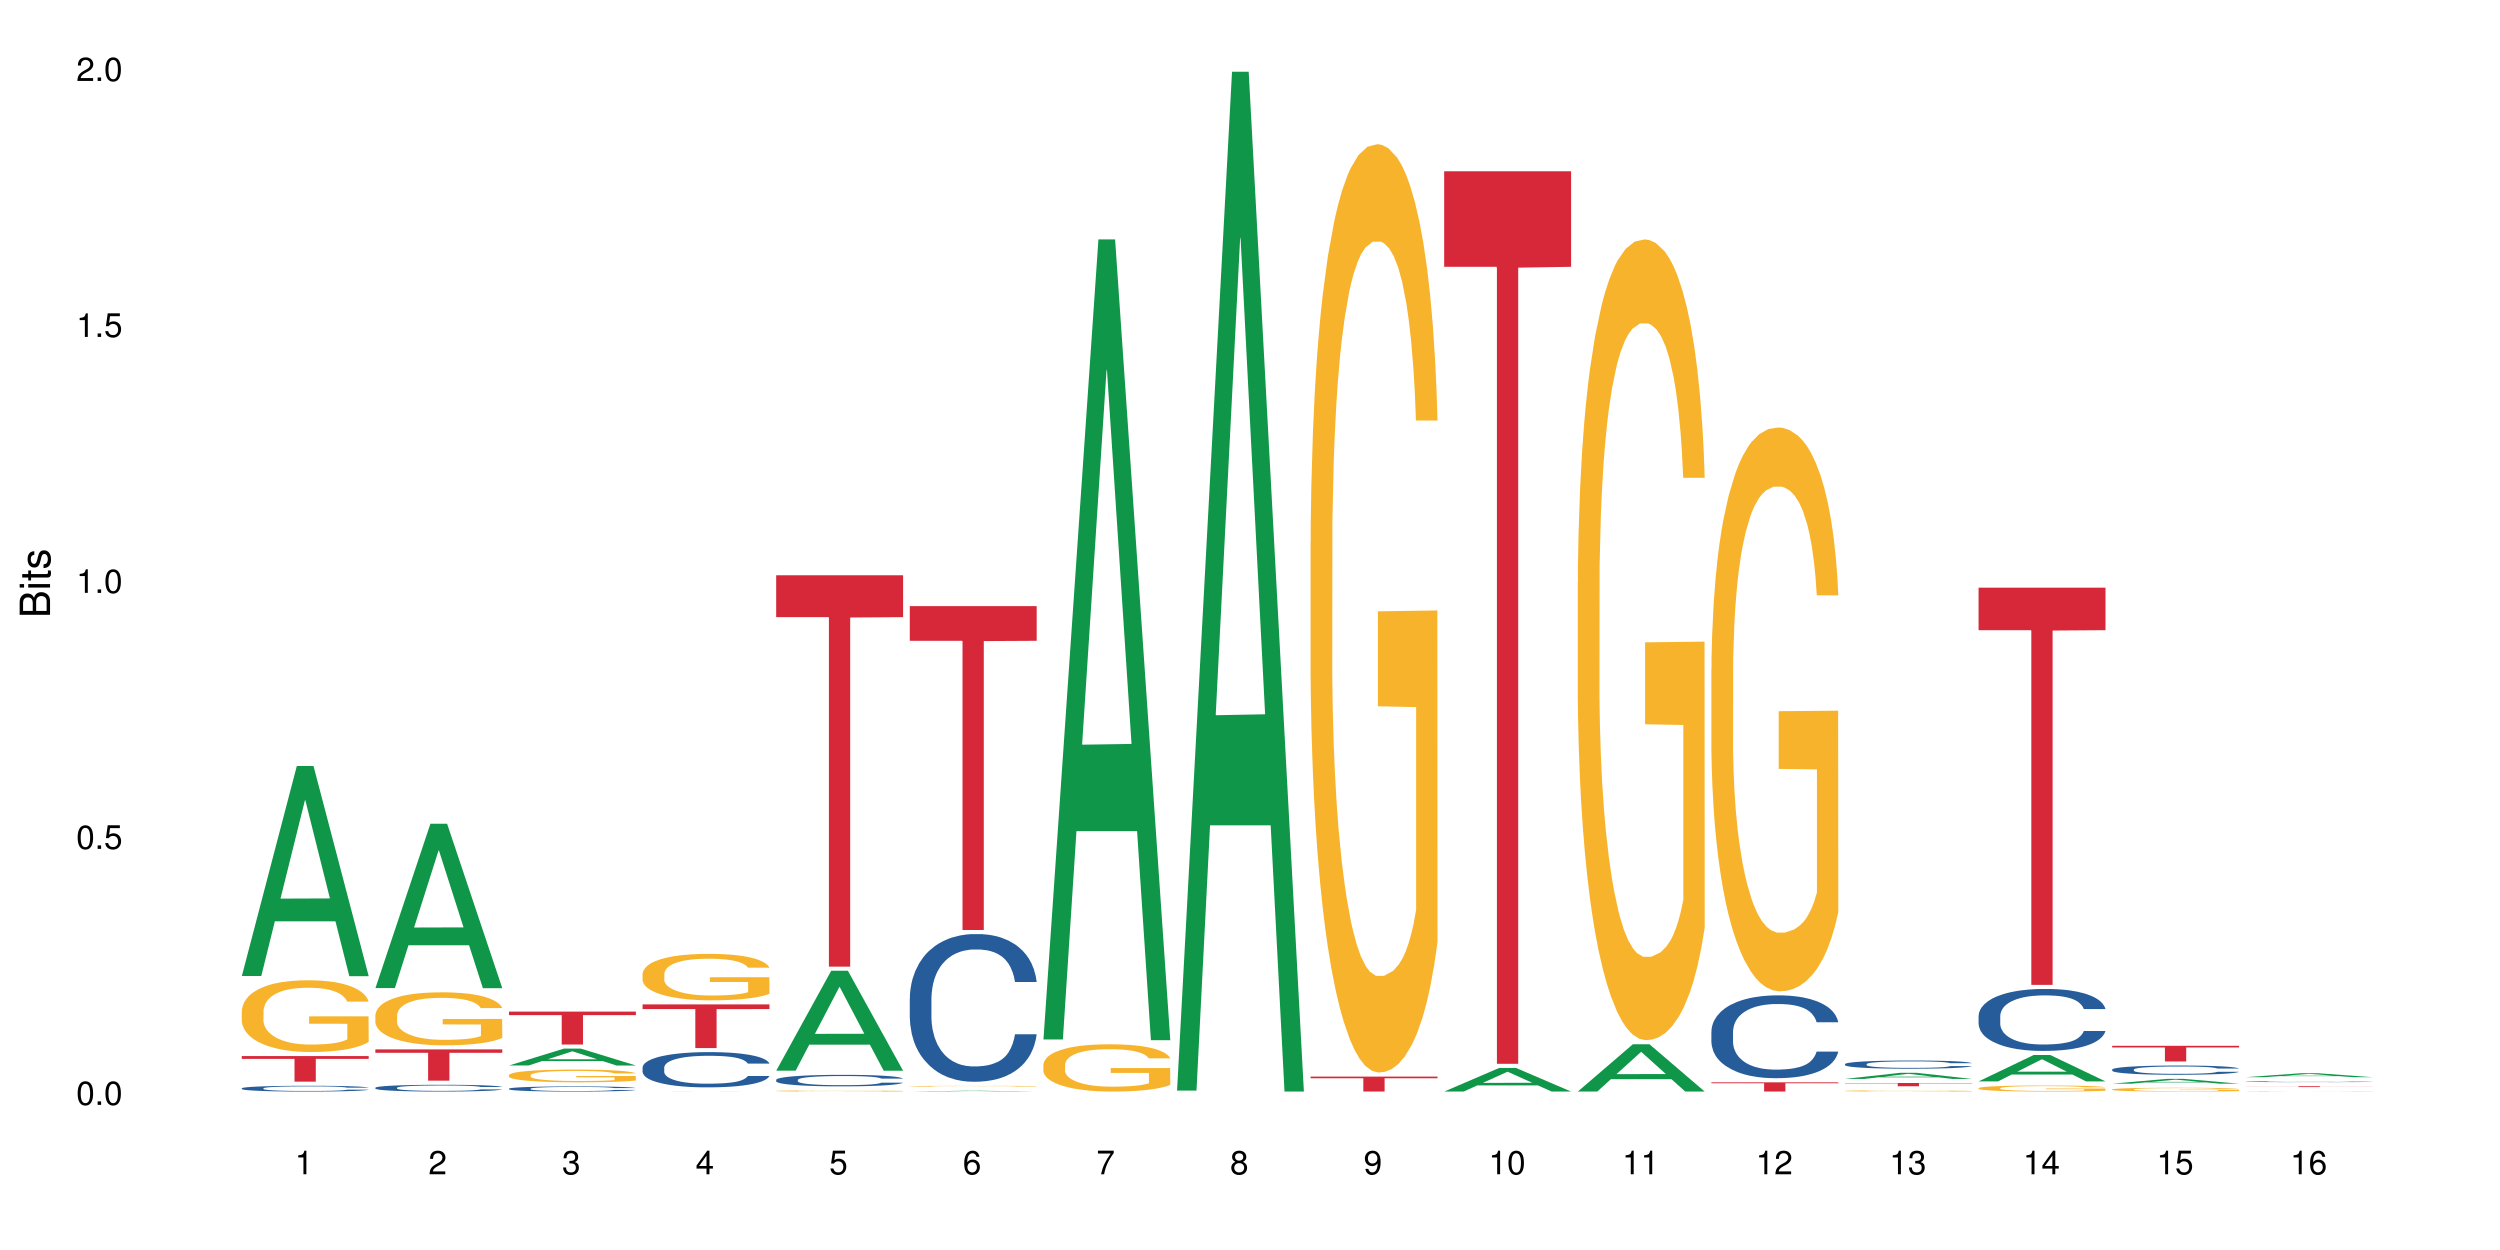 <?xml version="1.0" encoding="UTF-8"?>
<svg xmlns="http://www.w3.org/2000/svg" xmlns:xlink="http://www.w3.org/1999/xlink" width="720pt" height="360pt" viewBox="0 0 720 360" version="1.1">
<defs>
<g>
<symbol overflow="visible" id="glyph0-0">
<path style="stroke:none;" d=""/>
</symbol>
<symbol overflow="visible" id="glyph0-1">
<path style="stroke:none;" d="M 2.641 -6.797 C 2 -6.797 1.422 -6.531 1.078 -6.047 C 0.641 -5.453 0.406 -4.547 0.406 -3.297 C 0.406 -1 1.188 0.219 2.641 0.219 C 4.078 0.219 4.859 -1 4.859 -3.234 C 4.859 -4.562 4.656 -5.438 4.203 -6.047 C 3.844 -6.531 3.281 -6.797 2.641 -6.797 Z M 2.641 -6.047 C 3.547 -6.047 4 -5.125 4 -3.312 C 4 -1.375 3.562 -0.484 2.625 -0.484 C 1.734 -0.484 1.281 -1.422 1.281 -3.281 C 1.281 -5.141 1.734 -6.047 2.641 -6.047 Z M 2.641 -6.047 "/>
</symbol>
<symbol overflow="visible" id="glyph0-2">
<path style="stroke:none;" d="M 1.828 -1 L 0.828 -1 L 0.828 0 L 1.828 0 Z M 1.828 -1 "/>
</symbol>
<symbol overflow="visible" id="glyph0-3">
<path style="stroke:none;" d="M 4.562 -6.797 L 1.062 -6.797 L 0.547 -3.094 L 1.328 -3.094 C 1.719 -3.562 2.047 -3.734 2.578 -3.734 C 3.484 -3.734 4.062 -3.109 4.062 -2.094 C 4.062 -1.125 3.484 -0.531 2.578 -0.531 C 1.828 -0.531 1.375 -0.906 1.188 -1.672 L 0.328 -1.672 C 0.453 -1.109 0.547 -0.844 0.75 -0.594 C 1.125 -0.078 1.828 0.219 2.594 0.219 C 3.969 0.219 4.922 -0.781 4.922 -2.219 C 4.922 -3.562 4.031 -4.484 2.719 -4.484 C 2.25 -4.484 1.859 -4.359 1.469 -4.062 L 1.734 -5.969 L 4.562 -5.969 Z M 4.562 -6.797 "/>
</symbol>
<symbol overflow="visible" id="glyph0-4">
<path style="stroke:none;" d="M 2.484 -4.844 L 2.484 0 L 3.328 0 L 3.328 -6.797 L 2.766 -6.797 C 2.469 -5.75 2.281 -5.609 0.984 -5.453 L 0.984 -4.844 Z M 2.484 -4.844 "/>
</symbol>
<symbol overflow="visible" id="glyph0-5">
<path style="stroke:none;" d="M 4.859 -0.828 L 1.281 -0.828 C 1.359 -1.391 1.672 -1.75 2.5 -2.234 L 3.469 -2.75 C 4.406 -3.266 4.906 -3.969 4.906 -4.812 C 4.906 -5.375 4.672 -5.906 4.266 -6.266 C 3.859 -6.625 3.375 -6.797 2.719 -6.797 C 1.859 -6.797 1.219 -6.5 0.844 -5.922 C 0.609 -5.562 0.5 -5.125 0.484 -4.438 L 1.328 -4.438 C 1.359 -4.906 1.406 -5.188 1.531 -5.406 C 1.75 -5.812 2.188 -6.062 2.703 -6.062 C 3.469 -6.062 4.031 -5.516 4.031 -4.781 C 4.031 -4.25 3.719 -3.797 3.125 -3.438 L 2.234 -2.938 C 0.812 -2.141 0.406 -1.5 0.328 0 L 4.859 0 Z M 4.859 -0.828 "/>
</symbol>
<symbol overflow="visible" id="glyph0-6">
<path style="stroke:none;" d="M 2.125 -3.125 L 2.578 -3.125 C 3.516 -3.125 3.984 -2.703 3.984 -1.891 C 3.984 -1.031 3.469 -0.531 2.578 -0.531 C 1.656 -0.531 1.203 -0.984 1.156 -1.969 L 0.312 -1.969 C 0.344 -1.422 0.438 -1.078 0.609 -0.766 C 0.953 -0.109 1.625 0.219 2.547 0.219 C 3.953 0.219 4.859 -0.609 4.859 -1.906 C 4.859 -2.766 4.516 -3.25 3.703 -3.516 C 4.344 -3.766 4.656 -4.25 4.656 -4.938 C 4.656 -6.109 3.875 -6.797 2.578 -6.797 C 1.203 -6.797 0.484 -6.047 0.453 -4.609 L 1.297 -4.609 C 1.312 -5.016 1.344 -5.25 1.453 -5.453 C 1.641 -5.828 2.062 -6.062 2.594 -6.062 C 3.344 -6.062 3.797 -5.625 3.797 -4.906 C 3.797 -4.422 3.609 -4.141 3.25 -3.984 C 3.016 -3.891 2.719 -3.844 2.125 -3.844 Z M 2.125 -3.125 "/>
</symbol>
<symbol overflow="visible" id="glyph0-7">
<path style="stroke:none;" d="M 3.141 -1.625 L 3.141 0 L 3.984 0 L 3.984 -1.625 L 4.984 -1.625 L 4.984 -2.391 L 3.984 -2.391 L 3.984 -6.797 L 3.359 -6.797 L 0.266 -2.516 L 0.266 -1.625 Z M 3.141 -2.391 L 1 -2.391 L 3.141 -5.359 Z M 3.141 -2.391 "/>
</symbol>
<symbol overflow="visible" id="glyph0-8">
<path style="stroke:none;" d="M 4.781 -5.031 C 4.609 -6.141 3.891 -6.797 2.844 -6.797 C 2.094 -6.797 1.422 -6.438 1.031 -5.828 C 0.609 -5.172 0.406 -4.344 0.406 -3.094 C 0.406 -1.953 0.578 -1.234 0.984 -0.625 C 1.359 -0.078 1.953 0.219 2.703 0.219 C 3.984 0.219 4.922 -0.734 4.922 -2.078 C 4.922 -3.344 4.062 -4.234 2.844 -4.234 C 2.172 -4.234 1.641 -3.969 1.281 -3.469 C 1.281 -5.125 1.828 -6.047 2.797 -6.047 C 3.391 -6.047 3.797 -5.672 3.938 -5.031 Z M 2.734 -3.484 C 3.547 -3.484 4.062 -2.922 4.062 -2 C 4.062 -1.156 3.484 -0.531 2.703 -0.531 C 1.922 -0.531 1.328 -1.188 1.328 -2.047 C 1.328 -2.891 1.906 -3.484 2.734 -3.484 Z M 2.734 -3.484 "/>
</symbol>
<symbol overflow="visible" id="glyph0-9">
<path style="stroke:none;" d="M 4.984 -6.797 L 0.438 -6.797 L 0.438 -5.969 L 4.109 -5.969 C 2.5 -3.656 1.828 -2.234 1.328 0 L 2.219 0 C 2.594 -2.172 3.453 -4.047 4.984 -6.094 Z M 4.984 -6.797 "/>
</symbol>
<symbol overflow="visible" id="glyph0-10">
<path style="stroke:none;" d="M 3.75 -3.578 C 4.453 -4 4.688 -4.344 4.688 -4.984 C 4.688 -6.047 3.844 -6.797 2.641 -6.797 C 1.438 -6.797 0.594 -6.047 0.594 -4.984 C 0.594 -4.359 0.828 -4.016 1.516 -3.578 C 0.734 -3.203 0.359 -2.641 0.359 -1.891 C 0.359 -0.641 1.297 0.219 2.641 0.219 C 3.984 0.219 4.922 -0.641 4.922 -1.875 C 4.922 -2.641 4.531 -3.203 3.75 -3.578 Z M 2.641 -6.047 C 3.359 -6.047 3.812 -5.625 3.812 -4.969 C 3.812 -4.344 3.344 -3.922 2.641 -3.922 C 1.922 -3.922 1.453 -4.344 1.453 -4.984 C 1.453 -5.625 1.922 -6.047 2.641 -6.047 Z M 2.641 -3.203 C 3.484 -3.203 4.062 -2.672 4.062 -1.875 C 4.062 -1.062 3.484 -0.531 2.625 -0.531 C 1.797 -0.531 1.219 -1.078 1.219 -1.875 C 1.219 -2.672 1.797 -3.203 2.641 -3.203 Z M 2.641 -3.203 "/>
</symbol>
<symbol overflow="visible" id="glyph0-11">
<path style="stroke:none;" d="M 0.516 -1.547 C 0.672 -0.438 1.406 0.219 2.438 0.219 C 3.188 0.219 3.859 -0.141 4.266 -0.75 C 4.688 -1.406 4.891 -2.25 4.891 -3.484 C 4.891 -4.625 4.703 -5.359 4.312 -5.953 C 3.938 -6.5 3.344 -6.797 2.594 -6.797 C 1.297 -6.797 0.359 -5.844 0.359 -4.516 C 0.359 -3.25 1.234 -2.344 2.453 -2.344 C 3.094 -2.344 3.562 -2.578 4.016 -3.109 C 4 -1.453 3.469 -0.531 2.5 -0.531 C 1.906 -0.531 1.484 -0.906 1.359 -1.547 Z M 2.578 -6.062 C 3.375 -6.062 3.969 -5.406 3.969 -4.531 C 3.969 -3.688 3.375 -3.094 2.547 -3.094 C 1.734 -3.094 1.234 -3.672 1.234 -4.578 C 1.234 -5.438 1.797 -6.062 2.578 -6.062 Z M 2.578 -6.062 "/>
</symbol>
<symbol overflow="visible" id="glyph1-0">
<path style="stroke:none;" d=""/>
</symbol>
<symbol overflow="visible" id="glyph1-1">
<path style="stroke:none;" d="M 0 -0.953 L 0 -4.891 C 0 -5.719 -0.234 -6.344 -0.734 -6.797 C -1.188 -7.234 -1.812 -7.469 -2.5 -7.469 C -3.547 -7.469 -4.188 -7 -4.625 -5.875 C -4.984 -6.672 -5.641 -7.094 -6.531 -7.094 C -7.156 -7.094 -7.734 -6.859 -8.141 -6.391 C -8.562 -5.938 -8.75 -5.344 -8.75 -4.5 L -8.75 -0.953 Z M -4.984 -2.062 L -7.766 -2.062 L -7.766 -4.219 C -7.766 -4.844 -7.688 -5.203 -7.453 -5.5 C -7.219 -5.812 -6.859 -5.969 -6.375 -5.969 C -5.906 -5.969 -5.531 -5.812 -5.297 -5.5 C -5.062 -5.203 -4.984 -4.844 -4.984 -4.219 Z M -0.984 -2.062 L -4 -2.062 L -4 -4.781 C -4 -5.328 -3.859 -5.688 -3.578 -5.953 C -3.297 -6.219 -2.922 -6.359 -2.484 -6.359 C -2.062 -6.359 -1.688 -6.219 -1.406 -5.953 C -1.109 -5.688 -0.984 -5.328 -0.984 -4.781 Z M -0.984 -2.062 "/>
</symbol>
<symbol overflow="visible" id="glyph1-2">
<path style="stroke:none;" d="M -6.281 -1.797 L -6.281 -0.797 L 0 -0.797 L 0 -1.797 Z M -8.75 -1.797 L -8.75 -0.797 L -7.484 -0.797 L -7.484 -1.797 Z M -8.75 -1.797 "/>
</symbol>
<symbol overflow="visible" id="glyph1-3">
<path style="stroke:none;" d="M -6.281 -3.047 L -6.281 -2.016 L -8.016 -2.016 L -8.016 -1.016 L -6.281 -1.016 L -6.281 -0.172 L -5.469 -0.172 L -5.469 -1.016 L -0.719 -1.016 C -0.078 -1.016 0.281 -1.453 0.281 -2.234 C 0.281 -2.469 0.25 -2.719 0.188 -3.047 L -0.641 -3.047 C -0.609 -2.922 -0.594 -2.766 -0.594 -2.562 C -0.594 -2.141 -0.719 -2.016 -1.156 -2.016 L -5.469 -2.016 L -5.469 -3.047 Z M -6.281 -3.047 "/>
</symbol>
<symbol overflow="visible" id="glyph1-4">
<path style="stroke:none;" d="M -4.531 -5.25 C -5.766 -5.25 -6.469 -4.422 -6.469 -2.969 C -6.469 -1.516 -5.719 -0.562 -4.547 -0.562 C -3.562 -0.562 -3.094 -1.062 -2.734 -2.562 L -2.516 -3.484 C -2.344 -4.188 -2.094 -4.469 -1.625 -4.469 C -1.047 -4.469 -0.641 -3.875 -0.641 -3 C -0.641 -2.453 -0.797 -2 -1.062 -1.75 C -1.25 -1.594 -1.422 -1.531 -1.875 -1.469 L -1.875 -0.406 C -0.422 -0.453 0.281 -1.266 0.281 -2.922 C 0.281 -4.5 -0.5 -5.516 -1.719 -5.516 C -2.656 -5.516 -3.172 -4.984 -3.469 -3.734 L -3.703 -2.766 C -3.891 -1.953 -4.156 -1.609 -4.594 -1.609 C -5.172 -1.609 -5.547 -2.125 -5.547 -2.938 C -5.547 -3.75 -5.203 -4.172 -4.531 -4.203 Z M -4.531 -5.25 "/>
</symbol>
</g>
</defs>
<g id="surface65853">
<rect x="0" y="0" width="720" height="360" style="fill:rgb(100%,100%,100%);fill-opacity:1;stroke:none;"/>
<path style=" stroke:none;fill-rule:nonzero;fill:rgb(6.275%,58.824%,28.235%);fill-opacity:1;" d="M 69.629 281.082 L 69.668 281.027 L 85.484 220.605 L 90.289 220.605 L 106.184 281.141 L 100.598 281.141 L 96.613 265.34 L 79.156 265.34 L 75.254 281.082 L 69.629 281.082 L 80.836 258.801 L 95.012 258.746 L 87.945 230.496 L 87.867 230.438 L 87.789 230.609 L 80.797 258.746 L 80.836 258.801 Z M 69.629 281.082 "/>
<path style=" stroke:none;fill-rule:nonzero;fill:rgb(14.51%,36.078%,60%);fill-opacity:1;" d="M 69.629 313.43 L 69.676 313.426 L 69.676 313.391 L 69.809 313.332 L 70.121 313.258 L 70.434 313.207 L 71.234 313.117 L 72.348 313.031 L 73.508 312.965 L 74.355 312.926 L 75.113 312.895 L 76.852 312.836 L 77.965 312.809 L 79.168 312.781 L 80.641 312.758 L 81.711 312.742 L 84.117 312.719 L 85.898 312.707 L 87.281 312.703 L 90.27 312.703 L 92.051 312.707 L 93.344 312.715 L 94.77 312.727 L 95.973 312.742 L 98.07 312.773 L 99.941 312.816 L 100.789 312.844 L 102.125 312.891 L 103.152 312.934 L 103.863 312.977 L 104.668 313.031 L 105.379 313.102 L 105.914 313.18 L 106.184 313.242 L 99.941 313.242 L 99.629 313.184 L 99.273 313.137 L 98.605 313.074 L 97.938 313.027 L 97 312.984 L 96.152 312.953 L 94.992 312.926 L 93.969 312.906 L 92.898 312.895 L 91.875 312.887 L 89.91 312.875 L 87.637 312.875 L 86.793 312.879 L 85.055 312.891 L 84.117 312.902 L 82.781 312.922 L 81.844 312.941 L 80.73 312.973 L 79.973 313 L 79.035 313.039 L 78.367 313.074 L 77.609 313.125 L 77.164 313.164 L 76.762 313.207 L 76.406 313.254 L 76.137 313.309 L 75.961 313.367 L 75.871 313.422 L 75.871 313.656 L 75.961 313.711 L 76.184 313.777 L 76.762 313.867 L 77.609 313.949 L 78.59 314.016 L 79.527 314.059 L 80.059 314.082 L 80.773 314.105 L 81.887 314.137 L 83.492 314.168 L 84.43 314.18 L 85.855 314.191 L 87.328 314.195 L 89.289 314.195 L 91.027 314.191 L 92.184 314.184 L 93.391 314.172 L 95.039 314.145 L 96.062 314.121 L 96.953 314.09 L 97.625 314.062 L 98.07 314.039 L 98.738 313.992 L 99.273 313.938 L 99.676 313.887 L 99.941 313.832 L 106.184 313.832 L 105.914 313.895 L 105.516 313.953 L 105.113 314 L 104.488 314.051 L 103.773 314.098 L 102.75 314.152 L 101.902 314.188 L 100.789 314.227 L 99.762 314.254 L 98.648 314.281 L 97 314.312 L 95.93 314.328 L 94.77 314.34 L 93.391 314.352 L 91.648 314.363 L 89.777 314.367 L 88.039 314.371 L 86.168 314.367 L 84.785 314.363 L 82.957 314.348 L 80.684 314.32 L 79.035 314.293 L 77.742 314.262 L 76.629 314.23 L 75.379 314.191 L 73.773 314.125 L 72.793 314.07 L 72.125 314.027 L 71.367 313.969 L 70.832 313.918 L 70.207 313.832 L 69.762 313.723 L 69.629 313.637 Z M 69.629 313.43 "/>
<path style=" stroke:none;fill-rule:nonzero;fill:rgb(96.863%,70.196%,16.863%);fill-opacity:1;" d="M 69.629 291.168 L 69.676 291.148 L 69.676 290.77 L 69.852 289.922 L 70.297 288.754 L 70.879 287.789 L 71.5 287.035 L 71.902 286.641 L 72.57 286.074 L 73.152 285.66 L 74.621 284.809 L 76.496 284.016 L 77.52 283.676 L 78.68 283.355 L 80.328 283 L 81.086 282.867 L 83.402 282.566 L 86.035 282.375 L 88.93 282.32 L 90.27 282.34 L 92.098 282.414 L 94.594 282.621 L 96.02 282.809 L 97.133 283 L 98.293 283.242 L 99.719 283.621 L 101.055 284.074 L 102.125 284.527 L 103.195 285.094 L 104.086 285.695 L 104.844 286.355 L 105.516 287.148 L 105.914 287.809 L 106.184 288.469 L 99.984 288.469 L 99.629 287.809 L 99.227 287.301 L 98.559 286.676 L 97.891 286.223 L 97.223 285.867 L 95.973 285.375 L 94.906 285.074 L 93.566 284.809 L 92.273 284.641 L 90.805 284.527 L 89.91 284.488 L 87.551 284.488 L 85.41 284.621 L 84.16 284.773 L 83.27 284.922 L 82.023 285.207 L 81.266 285.434 L 80.816 285.582 L 79.48 286.168 L 78.59 286.695 L 78.098 287.055 L 77.477 287.621 L 77.027 288.129 L 76.539 288.883 L 76.27 289.449 L 75.914 290.734 L 75.871 294.129 L 76.004 294.848 L 76.27 295.621 L 76.629 296.297 L 77.164 297.016 L 77.699 297.562 L 78.633 298.297 L 79.438 298.789 L 80.059 299.109 L 81.266 299.617 L 81.754 299.789 L 82.914 300.129 L 84.117 300.395 L 85.59 300.617 L 86.703 300.73 L 88.484 300.828 L 90.758 300.828 L 93.434 300.715 L 95.129 300.562 L 96.285 300.41 L 97.043 300.281 L 97.98 300.07 L 98.648 299.883 L 99.273 299.676 L 100.031 299.355 L 100.031 294.848 L 89.02 294.828 L 89.02 292.715 L 106.137 292.695 L 106.184 300.07 L 105.246 300.582 L 104.086 301.07 L 102.973 301.449 L 101.812 301.77 L 100.164 302.129 L 98.828 302.355 L 96.777 302.617 L 94.906 302.789 L 92.941 302.902 L 91.203 302.957 L 89.152 302.977 L 87.328 302.941 L 85.363 302.828 L 83.805 302.676 L 82.379 302.488 L 80.953 302.242 L 79.168 301.844 L 78.012 301.523 L 76.805 301.129 L 75.602 300.656 L 74.531 300.148 L 73.82 299.75 L 73.105 299.297 L 72.348 298.734 L 71.637 298.09 L 71.102 297.508 L 70.609 296.848 L 70.254 296.223 L 69.898 295.375 L 69.719 294.695 L 69.629 294.109 Z M 69.629 291.168 "/>
<path style=" stroke:none;fill-rule:nonzero;fill:rgb(83.922%,15.686%,22.353%);fill-opacity:1;" d="M 69.629 304.156 L 106.184 304.156 L 106.184 304.945 L 90.949 304.953 L 90.949 311.523 L 84.82 311.523 L 84.82 304.961 L 84.73 304.945 L 69.629 304.945 Z M 69.629 304.156 "/>
<path style=" stroke:none;fill-rule:nonzero;fill:rgb(6.275%,58.824%,28.235%);fill-opacity:1;" d="M 108.105 284.562 L 108.145 284.52 L 123.961 237.23 L 128.766 237.23 L 144.66 284.609 L 139.074 284.609 L 135.09 272.242 L 117.637 272.242 L 113.73 284.562 L 108.105 284.562 L 119.312 267.125 L 133.492 267.082 L 126.422 244.969 L 126.344 244.926 L 126.266 245.059 L 119.273 267.082 L 119.312 267.125 Z M 108.105 284.562 "/>
<path style=" stroke:none;fill-rule:nonzero;fill:rgb(14.51%,36.078%,60%);fill-opacity:1;" d="M 108.105 313.266 L 108.152 313.266 L 108.152 313.223 L 108.285 313.156 L 108.598 313.07 L 108.91 313.012 L 109.711 312.906 L 110.824 312.805 L 111.984 312.723 L 112.832 312.68 L 113.59 312.641 L 115.328 312.578 L 116.441 312.543 L 117.645 312.512 L 119.117 312.48 L 120.188 312.465 L 122.594 312.434 L 124.375 312.422 L 125.758 312.418 L 128.746 312.418 L 130.527 312.426 L 131.82 312.434 L 133.246 312.449 L 134.453 312.465 L 136.547 312.504 L 138.418 312.555 L 139.266 312.582 L 140.602 312.637 L 141.629 312.691 L 142.34 312.738 L 143.145 312.805 L 143.855 312.883 L 144.391 312.973 L 144.66 313.051 L 138.418 313.051 L 138.105 312.98 L 137.75 312.926 L 137.082 312.852 L 136.414 312.801 L 135.477 312.746 L 134.629 312.715 L 133.469 312.68 L 132.445 312.66 L 131.375 312.641 L 130.352 312.633 L 128.391 312.621 L 126.117 312.621 L 125.27 312.625 L 123.531 312.641 L 122.594 312.652 L 121.258 312.676 L 120.32 312.699 L 119.207 312.734 L 118.449 312.766 L 117.512 312.812 L 116.844 312.852 L 116.086 312.91 L 115.641 312.957 L 115.238 313.008 L 114.883 313.066 L 114.613 313.129 L 114.438 313.195 L 114.348 313.258 L 114.348 313.535 L 114.438 313.598 L 114.66 313.676 L 115.238 313.785 L 116.086 313.879 L 117.066 313.953 L 118.004 314.008 L 118.539 314.031 L 119.25 314.059 L 120.363 314.094 L 121.969 314.133 L 122.906 314.145 L 124.332 314.16 L 125.805 314.168 L 127.766 314.168 L 129.504 314.16 L 130.664 314.152 L 131.867 314.137 L 133.516 314.105 L 134.539 314.078 L 135.434 314.043 L 136.102 314.012 L 136.547 313.98 L 137.215 313.926 L 137.75 313.867 L 138.152 313.805 L 138.418 313.742 L 144.66 313.742 L 144.391 313.812 L 143.992 313.883 L 143.59 313.934 L 142.965 313.996 L 142.254 314.055 L 141.227 314.117 L 140.379 314.156 L 139.266 314.199 L 138.242 314.234 L 137.125 314.266 L 135.477 314.301 L 134.406 314.32 L 133.246 314.336 L 131.867 314.348 L 130.129 314.363 L 128.254 314.367 L 126.516 314.371 L 124.645 314.367 L 123.262 314.359 L 121.434 314.344 L 119.16 314.312 L 117.512 314.277 L 116.219 314.242 L 115.105 314.207 L 113.855 314.16 L 112.254 314.082 L 111.27 314.02 L 110.602 313.973 L 109.844 313.902 L 109.309 313.84 L 108.688 313.738 L 108.238 313.613 L 108.105 313.512 Z M 108.105 313.266 "/>
<path style=" stroke:none;fill-rule:nonzero;fill:rgb(96.863%,70.196%,16.863%);fill-opacity:1;" d="M 108.105 292.328 L 108.152 292.312 L 108.152 292.035 L 108.328 291.406 L 108.773 290.543 L 109.355 289.832 L 109.98 289.273 L 110.379 288.98 L 111.047 288.562 L 111.629 288.258 L 113.098 287.629 L 114.973 287.043 L 115.996 286.793 L 117.156 286.555 L 118.805 286.289 L 119.562 286.191 L 121.879 285.969 L 124.512 285.832 L 127.406 285.789 L 128.746 285.801 L 130.574 285.859 L 133.07 286.012 L 134.496 286.152 L 135.609 286.289 L 136.77 286.473 L 138.195 286.75 L 139.531 287.086 L 140.602 287.418 L 141.672 287.84 L 142.562 288.285 L 143.32 288.773 L 143.992 289.359 L 144.391 289.848 L 144.66 290.332 L 138.465 290.332 L 138.105 289.848 L 137.707 289.469 L 137.035 289.008 L 136.367 288.676 L 135.699 288.41 L 134.453 288.047 L 133.383 287.824 L 132.043 287.629 L 130.75 287.504 L 129.281 287.418 L 128.391 287.391 L 126.027 287.391 L 123.887 287.488 L 122.637 287.602 L 121.746 287.711 L 120.5 287.922 L 119.742 288.09 L 119.297 288.199 L 117.957 288.633 L 117.066 289.023 L 116.574 289.289 L 115.953 289.707 L 115.508 290.082 L 115.016 290.641 L 114.75 291.059 L 114.391 292.008 L 114.348 294.516 L 114.48 295.047 L 114.75 295.617 L 115.105 296.121 L 115.641 296.648 L 116.176 297.055 L 117.109 297.598 L 117.914 297.961 L 118.539 298.199 L 119.742 298.574 L 120.23 298.699 L 121.391 298.949 L 122.594 299.145 L 124.066 299.312 L 125.18 299.398 L 126.961 299.465 L 129.234 299.465 L 131.91 299.383 L 133.605 299.27 L 134.762 299.16 L 135.52 299.062 L 136.457 298.91 L 137.125 298.77 L 137.75 298.617 L 138.508 298.379 L 138.508 295.047 L 127.496 295.031 L 127.496 293.473 L 144.613 293.457 L 144.66 298.91 L 143.723 299.285 L 142.562 299.648 L 141.449 299.926 L 140.289 300.164 L 138.641 300.43 L 137.305 300.598 L 135.254 300.793 L 133.383 300.918 L 131.422 301 L 129.68 301.043 L 127.633 301.055 L 125.805 301.027 L 123.844 300.945 L 122.281 300.832 L 120.855 300.695 L 119.43 300.512 L 117.645 300.219 L 116.488 299.984 L 115.285 299.691 L 114.078 299.34 L 113.012 298.965 L 112.297 298.672 L 111.582 298.336 L 110.824 297.918 L 110.113 297.445 L 109.578 297.012 L 109.086 296.523 L 108.73 296.066 L 108.375 295.438 L 108.195 294.934 L 108.105 294.504 Z M 108.105 292.328 "/>
<path style=" stroke:none;fill-rule:nonzero;fill:rgb(83.922%,15.686%,22.353%);fill-opacity:1;" d="M 108.105 302.234 L 144.66 302.234 L 144.66 303.199 L 129.426 303.207 L 129.426 311.238 L 123.297 311.238 L 123.297 303.215 L 123.207 303.199 L 108.105 303.199 Z M 108.105 302.234 "/>
<path style=" stroke:none;fill-rule:nonzero;fill:rgb(6.275%,58.824%,28.235%);fill-opacity:1;" d="M 146.582 306.863 L 146.621 306.855 L 162.438 301.992 L 167.242 301.992 L 183.137 306.867 L 177.551 306.867 L 173.57 305.594 L 156.113 305.594 L 152.207 306.863 L 146.582 306.863 L 157.793 305.07 L 171.969 305.062 L 164.898 302.789 L 164.82 302.785 L 164.742 302.801 L 157.754 305.062 L 157.793 305.07 Z M 146.582 306.863 "/>
<path style=" stroke:none;fill-rule:nonzero;fill:rgb(14.51%,36.078%,60%);fill-opacity:1;" d="M 146.582 313.531 L 146.629 313.531 L 146.629 313.5 L 146.762 313.449 L 147.074 313.383 L 147.387 313.336 L 148.188 313.258 L 149.301 313.18 L 150.461 313.121 L 151.309 313.086 L 152.066 313.059 L 153.805 313.008 L 154.918 312.98 L 156.121 312.961 L 157.594 312.938 L 158.664 312.922 L 161.07 312.902 L 162.855 312.891 L 164.234 312.887 L 167.223 312.887 L 169.004 312.895 L 170.297 312.898 L 171.727 312.91 L 172.93 312.922 L 175.023 312.953 L 176.895 312.992 L 177.742 313.012 L 179.078 313.055 L 180.105 313.094 L 180.82 313.129 L 181.621 313.18 L 182.336 313.242 L 182.867 313.309 L 183.137 313.367 L 176.895 313.367 L 176.582 313.316 L 176.227 313.273 L 175.559 313.219 L 174.891 313.176 L 173.953 313.137 L 173.105 313.113 L 171.949 313.086 L 170.922 313.07 L 169.852 313.059 L 168.828 313.051 L 166.867 313.043 L 163.746 313.043 L 162.008 313.055 L 161.07 313.066 L 159.734 313.082 L 158.797 313.102 L 157.684 313.129 L 156.926 313.152 L 155.988 313.188 L 155.32 313.219 L 154.562 313.262 L 154.117 313.297 L 153.715 313.336 L 153.359 313.379 L 153.09 313.426 L 152.914 313.477 L 152.824 313.527 L 152.824 313.734 L 152.914 313.785 L 153.137 313.844 L 153.715 313.926 L 154.562 313.996 L 155.543 314.055 L 156.48 314.094 L 157.016 314.113 L 157.727 314.133 L 158.844 314.16 L 160.445 314.188 L 161.383 314.199 L 162.809 314.211 L 164.281 314.215 L 166.242 314.215 L 167.98 314.211 L 169.141 314.203 L 170.344 314.191 L 171.992 314.172 L 173.016 314.148 L 173.91 314.121 L 174.578 314.098 L 175.023 314.074 L 175.691 314.031 L 176.227 313.988 L 176.629 313.941 L 176.895 313.895 L 183.137 313.895 L 182.867 313.949 L 182.469 314 L 182.066 314.039 L 181.441 314.086 L 180.73 314.129 L 179.703 314.176 L 178.855 314.207 L 177.742 314.242 L 176.719 314.27 L 175.602 314.289 L 173.953 314.316 L 172.883 314.332 L 171.727 314.344 L 170.344 314.355 L 168.605 314.363 L 166.73 314.371 L 164.992 314.371 L 163.121 314.367 L 161.738 314.363 L 159.91 314.352 L 157.637 314.324 L 155.988 314.301 L 154.695 314.273 L 153.582 314.246 L 152.332 314.211 L 150.73 314.152 L 149.75 314.105 L 149.078 314.066 L 148.32 314.016 L 147.785 313.965 L 147.164 313.891 L 146.719 313.793 L 146.582 313.719 Z M 146.582 313.531 "/>
<path style=" stroke:none;fill-rule:nonzero;fill:rgb(96.863%,70.196%,16.863%);fill-opacity:1;" d="M 146.582 309.613 L 146.629 309.609 L 146.629 309.543 L 146.805 309.395 L 147.25 309.188 L 147.832 309.016 L 148.457 308.883 L 148.855 308.812 L 149.523 308.711 L 150.105 308.637 L 151.574 308.488 L 153.449 308.348 L 154.473 308.285 L 155.633 308.23 L 157.281 308.168 L 158.039 308.145 L 160.359 308.09 L 162.988 308.055 L 165.887 308.047 L 167.223 308.051 L 169.051 308.062 L 171.547 308.098 L 172.973 308.133 L 174.086 308.168 L 175.246 308.211 L 176.672 308.277 L 178.012 308.355 L 179.078 308.438 L 180.148 308.539 L 181.043 308.645 L 181.801 308.762 L 182.469 308.902 L 182.867 309.02 L 183.137 309.137 L 176.941 309.137 L 176.582 309.02 L 176.184 308.93 L 175.516 308.82 L 174.844 308.738 L 174.176 308.676 L 172.93 308.586 L 171.859 308.535 L 170.52 308.488 L 169.227 308.457 L 167.758 308.438 L 166.867 308.43 L 164.504 308.43 L 162.363 308.453 L 161.117 308.48 L 160.223 308.508 L 158.977 308.559 L 158.219 308.598 L 157.773 308.625 L 156.434 308.727 L 155.543 308.82 L 155.055 308.887 L 154.43 308.984 L 153.984 309.074 L 153.492 309.211 L 153.227 309.309 L 152.867 309.539 L 152.824 310.141 L 152.957 310.266 L 153.227 310.402 L 153.582 310.523 L 154.117 310.652 L 154.652 310.746 L 155.586 310.879 L 156.391 310.965 L 157.016 311.023 L 158.219 311.113 L 158.707 311.145 L 159.867 311.203 L 161.07 311.25 L 162.543 311.289 L 163.656 311.309 L 165.438 311.328 L 167.711 311.328 L 170.387 311.305 L 172.082 311.281 L 173.242 311.254 L 174 311.23 L 174.934 311.191 L 175.602 311.16 L 176.227 311.121 L 176.984 311.066 L 176.984 310.266 L 165.973 310.262 L 165.973 309.887 L 183.094 309.887 L 183.137 311.191 L 182.199 311.281 L 181.043 311.371 L 179.926 311.438 L 178.77 311.492 L 177.117 311.559 L 175.781 311.598 L 173.73 311.645 L 171.859 311.676 L 169.898 311.695 L 168.16 311.703 L 166.109 311.707 L 164.281 311.699 L 162.32 311.68 L 160.758 311.656 L 159.332 311.621 L 157.906 311.578 L 156.121 311.508 L 154.965 311.449 L 153.762 311.379 L 152.555 311.297 L 151.488 311.207 L 150.773 311.137 L 150.059 311.055 L 149.301 310.957 L 148.59 310.84 L 148.055 310.738 L 147.562 310.621 L 147.207 310.512 L 146.852 310.359 L 146.672 310.238 L 146.582 310.137 Z M 146.582 309.613 "/>
<path style=" stroke:none;fill-rule:nonzero;fill:rgb(83.922%,15.686%,22.353%);fill-opacity:1;" d="M 146.582 291.344 L 183.137 291.344 L 183.137 292.355 L 167.902 292.367 L 167.902 300.816 L 161.773 300.816 L 161.773 292.375 L 161.684 292.355 L 146.582 292.355 Z M 146.582 291.344 "/>
<path style=" stroke:none;fill-rule:nonzero;fill:rgb(6.275%,58.824%,28.235%);fill-opacity:1;" d="M 185.059 314.371 L 185.098 314.371 L 200.914 314.336 L 205.719 314.336 L 221.613 314.371 L 216.027 314.371 L 212.047 314.363 L 194.59 314.363 L 190.684 314.371 L 185.059 314.371 L 196.27 314.359 L 210.445 314.359 L 203.375 314.344 L 203.219 314.344 L 196.23 314.359 L 196.27 314.359 Z M 185.059 314.371 "/>
<path style=" stroke:none;fill-rule:nonzero;fill:rgb(14.51%,36.078%,60%);fill-opacity:1;" d="M 185.059 307.43 L 185.105 307.418 L 185.105 307.195 L 185.238 306.844 L 185.551 306.398 L 185.863 306.094 L 186.664 305.547 L 187.781 305.02 L 188.938 304.609 L 189.785 304.371 L 190.543 304.184 L 192.281 303.84 L 193.395 303.664 L 194.602 303.508 L 196.07 303.352 L 197.141 303.258 L 199.547 303.109 L 201.332 303.043 L 202.711 303.016 L 205.699 303.016 L 207.484 303.055 L 208.773 303.102 L 210.203 303.176 L 211.406 303.258 L 213.5 303.461 L 215.371 303.723 L 216.219 303.871 L 217.559 304.156 L 218.582 304.434 L 219.297 304.676 L 220.098 305.02 L 220.812 305.438 L 221.348 305.91 L 221.613 306.309 L 215.371 306.309 L 215.062 305.938 L 214.703 305.648 L 214.035 305.27 L 213.367 305 L 212.43 304.73 L 211.582 304.555 L 210.426 304.379 L 209.398 304.27 L 208.328 304.184 L 207.305 304.129 L 205.344 304.074 L 203.07 304.074 L 202.223 304.094 L 200.484 304.168 L 199.547 304.23 L 198.211 304.359 L 197.273 304.48 L 196.16 304.668 L 195.402 304.824 L 194.465 305.066 L 193.797 305.277 L 193.039 305.586 L 192.594 305.816 L 192.191 306.074 L 191.836 306.383 L 191.57 306.707 L 191.391 307.051 L 191.301 307.383 L 191.301 308.82 L 191.391 309.152 L 191.613 309.543 L 192.191 310.109 L 193.039 310.598 L 194.02 310.988 L 194.957 311.266 L 195.492 311.395 L 196.203 311.543 L 197.32 311.73 L 198.922 311.914 L 199.859 311.988 L 201.285 312.062 L 202.758 312.102 L 204.719 312.102 L 206.457 312.062 L 207.617 312.016 L 208.82 311.945 L 210.469 311.785 L 211.496 311.637 L 212.387 311.461 L 213.055 311.285 L 213.5 311.137 L 214.168 310.848 L 214.703 310.535 L 215.105 310.211 L 215.371 309.895 L 221.613 309.895 L 221.348 310.266 L 220.945 310.629 L 220.543 310.895 L 219.918 311.219 L 219.207 311.508 L 218.18 311.832 L 217.336 312.047 L 216.219 312.277 L 215.195 312.453 L 214.078 312.609 L 212.43 312.797 L 211.359 312.891 L 210.203 312.973 L 208.82 313.047 L 207.082 313.113 L 205.211 313.148 L 203.469 313.156 L 201.598 313.141 L 200.215 313.102 L 198.391 313.02 L 196.117 312.852 L 194.465 312.676 L 193.172 312.5 L 192.059 312.312 L 190.812 312.062 L 189.207 311.656 L 188.227 311.34 L 187.555 311.082 L 186.797 310.719 L 186.266 310.395 L 185.641 309.875 L 185.195 309.219 L 185.059 308.707 Z M 185.059 307.43 "/>
<path style=" stroke:none;fill-rule:nonzero;fill:rgb(96.863%,70.196%,16.863%);fill-opacity:1;" d="M 185.059 280.445 L 185.105 280.43 L 185.105 280.188 L 185.281 279.637 L 185.73 278.879 L 186.309 278.258 L 186.934 277.77 L 187.332 277.512 L 188.004 277.145 L 188.582 276.879 L 190.055 276.328 L 191.926 275.812 L 192.949 275.594 L 194.109 275.387 L 195.758 275.156 L 196.516 275.07 L 198.836 274.875 L 201.465 274.75 L 204.363 274.715 L 205.699 274.727 L 207.527 274.777 L 210.023 274.91 L 211.449 275.031 L 212.562 275.156 L 213.723 275.312 L 215.148 275.559 L 216.488 275.852 L 217.559 276.145 L 218.625 276.512 L 219.52 276.902 L 220.277 277.328 L 220.945 277.844 L 221.348 278.27 L 221.613 278.695 L 215.418 278.695 L 215.062 278.27 L 214.66 277.941 L 213.992 277.535 L 213.32 277.242 L 212.652 277.012 L 211.406 276.695 L 210.336 276.5 L 209 276.328 L 207.707 276.219 L 206.234 276.145 L 205.344 276.121 L 202.98 276.121 L 200.84 276.207 L 199.594 276.305 L 198.699 276.402 L 197.453 276.582 L 196.695 276.73 L 196.25 276.828 L 194.91 277.207 L 194.02 277.547 L 193.531 277.781 L 192.906 278.148 L 192.461 278.477 L 191.969 278.965 L 191.703 279.332 L 191.344 280.164 L 191.301 282.363 L 191.434 282.824 L 191.703 283.328 L 192.059 283.766 L 192.594 284.23 L 193.129 284.586 L 194.066 285.062 L 194.867 285.379 L 195.492 285.586 L 196.695 285.918 L 197.184 286.027 L 198.344 286.246 L 199.547 286.418 L 201.02 286.562 L 202.133 286.637 L 203.918 286.699 L 206.191 286.699 L 208.863 286.625 L 210.559 286.527 L 211.719 286.43 L 212.477 286.344 L 213.41 286.211 L 214.078 286.086 L 214.703 285.953 L 215.461 285.746 L 215.461 282.824 L 204.453 282.812 L 204.453 281.445 L 221.57 281.434 L 221.613 286.211 L 220.676 286.539 L 219.52 286.855 L 218.402 287.102 L 217.246 287.309 L 215.594 287.539 L 214.258 287.688 L 212.207 287.859 L 210.336 287.969 L 208.375 288.043 L 206.637 288.078 L 204.586 288.09 L 202.758 288.066 L 200.797 287.992 L 199.234 287.895 L 197.809 287.773 L 196.383 287.613 L 194.602 287.359 L 193.441 287.148 L 192.238 286.895 L 191.035 286.59 L 189.965 286.258 L 189.25 286 L 188.539 285.707 L 187.781 285.344 L 187.066 284.926 L 186.531 284.547 L 186.039 284.121 L 185.684 283.719 L 185.328 283.168 L 185.148 282.727 L 185.059 282.348 Z M 185.059 280.445 "/>
<path style=" stroke:none;fill-rule:nonzero;fill:rgb(83.922%,15.686%,22.353%);fill-opacity:1;" d="M 185.059 289.27 L 221.613 289.27 L 221.613 290.617 L 206.379 290.629 L 206.379 301.836 L 200.25 301.836 L 200.25 290.641 L 200.16 290.617 L 185.059 290.617 Z M 185.059 289.27 "/>
<path style=" stroke:none;fill-rule:nonzero;fill:rgb(6.275%,58.824%,28.235%);fill-opacity:1;" d="M 223.539 308.348 L 223.578 308.32 L 239.391 279.578 L 244.195 279.578 L 260.09 308.375 L 254.504 308.375 L 250.523 300.859 L 233.066 300.859 L 229.16 308.348 L 223.539 308.348 L 234.746 297.75 L 248.922 297.723 L 241.852 284.285 L 241.773 284.258 L 241.695 284.34 L 234.707 297.723 L 234.746 297.75 Z M 223.539 308.348 "/>
<path style=" stroke:none;fill-rule:nonzero;fill:rgb(14.51%,36.078%,60%);fill-opacity:1;" d="M 223.539 311 L 223.582 310.996 L 223.582 310.922 L 223.715 310.809 L 224.027 310.66 L 224.34 310.562 L 225.141 310.383 L 226.258 310.211 L 227.414 310.078 L 228.262 309.996 L 229.02 309.938 L 230.758 309.824 L 231.875 309.766 L 233.078 309.715 L 234.547 309.664 L 235.617 309.633 L 238.023 309.586 L 239.809 309.562 L 241.191 309.555 L 244.176 309.555 L 245.961 309.566 L 247.254 309.582 L 248.68 309.605 L 249.883 309.633 L 251.977 309.699 L 253.848 309.785 L 254.695 309.836 L 256.035 309.93 L 257.059 310.02 L 257.773 310.098 L 258.574 310.211 L 259.289 310.348 L 259.824 310.5 L 260.09 310.633 L 253.848 310.633 L 253.539 310.512 L 253.18 310.418 L 252.512 310.293 L 251.844 310.203 L 250.906 310.117 L 250.059 310.059 L 248.902 310 L 247.875 309.965 L 246.805 309.938 L 245.781 309.918 L 243.82 309.902 L 241.547 309.902 L 240.699 309.906 L 238.961 309.93 L 238.023 309.953 L 236.688 309.996 L 235.75 310.035 L 234.637 310.094 L 233.879 310.145 L 232.941 310.227 L 232.273 310.293 L 231.516 310.395 L 231.07 310.473 L 230.668 310.555 L 230.312 310.656 L 230.047 310.762 L 229.867 310.875 L 229.777 310.984 L 229.777 311.453 L 229.867 311.562 L 230.09 311.691 L 230.668 311.875 L 231.516 312.035 L 232.496 312.164 L 233.434 312.254 L 233.969 312.297 L 234.68 312.344 L 235.797 312.406 L 237.402 312.465 L 238.336 312.488 L 239.762 312.516 L 241.234 312.527 L 243.195 312.527 L 244.934 312.516 L 246.094 312.5 L 247.297 312.477 L 248.945 312.422 L 249.973 312.375 L 250.863 312.316 L 251.531 312.258 L 251.977 312.211 L 252.645 312.117 L 253.18 312.016 L 253.582 311.906 L 253.848 311.805 L 260.09 311.805 L 259.824 311.926 L 259.422 312.043 L 259.02 312.133 L 258.395 312.238 L 257.684 312.332 L 256.656 312.438 L 255.812 312.508 L 254.695 312.582 L 253.672 312.641 L 252.559 312.691 L 250.906 312.754 L 249.836 312.785 L 248.68 312.812 L 247.297 312.836 L 245.559 312.855 L 243.688 312.867 L 241.949 312.871 L 240.074 312.867 L 238.695 312.855 L 236.867 312.828 L 234.594 312.773 L 232.941 312.715 L 231.648 312.656 L 230.535 312.598 L 229.289 312.516 L 227.684 312.379 L 226.703 312.277 L 226.035 312.191 L 225.277 312.074 L 224.742 311.969 L 224.117 311.797 L 223.672 311.582 L 223.539 311.418 Z M 223.539 311 "/>
<path style=" stroke:none;fill-rule:nonzero;fill:rgb(96.863%,70.196%,16.863%);fill-opacity:1;" d="M 223.539 314.188 L 223.582 314.188 L 223.582 314.184 L 223.762 314.168 L 224.207 314.152 L 224.785 314.137 L 225.41 314.125 L 225.812 314.117 L 226.48 314.109 L 227.059 314.102 L 228.531 314.09 L 230.402 314.078 L 231.426 314.074 L 232.586 314.066 L 234.234 314.062 L 234.992 314.059 L 237.312 314.055 L 239.941 314.051 L 244.176 314.051 L 246.004 314.055 L 248.5 314.055 L 249.926 314.059 L 251.043 314.062 L 252.199 314.066 L 253.625 314.07 L 254.965 314.078 L 257.105 314.094 L 257.996 314.105 L 258.754 314.113 L 259.422 314.125 L 259.824 314.137 L 260.09 314.145 L 253.895 314.145 L 253.539 314.137 L 253.137 314.129 L 252.469 314.117 L 251.801 314.113 L 251.129 314.105 L 249.883 314.098 L 248.812 314.094 L 247.477 314.09 L 246.184 314.086 L 239.316 314.086 L 238.07 314.09 L 237.18 314.09 L 235.93 314.098 L 235.172 314.098 L 234.727 314.102 L 233.391 314.109 L 232.496 314.117 L 232.008 314.125 L 231.383 314.133 L 230.938 314.141 L 230.445 314.152 L 230.18 314.16 L 229.824 314.18 L 229.777 314.234 L 229.91 314.246 L 230.18 314.258 L 230.535 314.266 L 231.07 314.277 L 231.605 314.285 L 232.543 314.297 L 233.344 314.305 L 233.969 314.312 L 235.172 314.32 L 235.664 314.32 L 236.82 314.328 L 238.023 314.332 L 239.496 314.336 L 247.34 314.336 L 249.035 314.332 L 250.195 314.332 L 250.953 314.328 L 251.887 314.324 L 252.559 314.324 L 253.18 314.32 L 253.938 314.316 L 253.938 314.246 L 242.93 314.246 L 242.93 314.211 L 260.047 314.211 L 260.09 314.324 L 259.152 314.332 L 257.996 314.34 L 256.879 314.348 L 255.723 314.352 L 254.074 314.359 L 252.734 314.359 L 250.684 314.363 L 248.812 314.367 L 246.852 314.371 L 241.234 314.371 L 239.273 314.367 L 237.711 314.367 L 234.859 314.359 L 233.078 314.352 L 231.918 314.348 L 230.715 314.344 L 229.512 314.336 L 228.441 314.328 L 227.727 314.32 L 227.016 314.312 L 226.258 314.305 L 225.543 314.297 L 225.008 314.285 L 224.52 314.277 L 224.16 314.266 L 223.805 314.254 L 223.625 314.242 L 223.539 314.234 Z M 223.539 314.188 "/>
<path style=" stroke:none;fill-rule:nonzero;fill:rgb(83.922%,15.686%,22.353%);fill-opacity:1;" d="M 223.539 165.672 L 260.09 165.672 L 260.09 177.738 L 244.855 177.844 L 244.855 278.398 L 238.727 278.398 L 238.727 177.953 L 238.637 177.738 L 223.539 177.738 Z M 223.539 165.672 "/>
<path style=" stroke:none;fill-rule:nonzero;fill:rgb(6.275%,58.824%,28.235%);fill-opacity:1;" d="M 262.016 314.371 L 262.055 314.371 L 277.871 314.141 L 282.672 314.141 L 298.566 314.371 L 292.984 314.371 L 289 314.309 L 271.543 314.309 L 267.637 314.371 L 262.016 314.371 L 273.223 314.285 L 287.398 314.285 L 280.328 314.18 L 280.25 314.176 L 280.172 314.18 L 273.184 314.285 L 273.223 314.285 Z M 262.016 314.371 "/>
<path style=" stroke:none;fill-rule:nonzero;fill:rgb(14.51%,36.078%,60%);fill-opacity:1;" d="M 262.016 287.527 L 262.059 287.488 L 262.059 286.555 L 262.191 285.078 L 262.504 283.211 L 262.816 281.93 L 263.617 279.637 L 264.734 277.422 L 265.891 275.711 L 266.738 274.699 L 267.496 273.922 L 269.234 272.484 L 270.352 271.746 L 271.555 271.086 L 273.023 270.422 L 274.094 270.035 L 276.5 269.414 L 278.285 269.141 L 279.668 269.023 L 282.652 269.023 L 284.438 269.18 L 285.73 269.375 L 287.156 269.684 L 288.359 270.035 L 290.453 270.891 L 292.328 271.977 L 293.172 272.602 L 294.512 273.805 L 295.535 274.973 L 296.25 275.98 L 297.051 277.422 L 297.766 279.168 L 298.301 281.152 L 298.566 282.824 L 292.328 282.824 L 292.016 281.27 L 291.656 280.062 L 290.988 278.469 L 290.32 277.344 L 289.383 276.215 L 288.539 275.477 L 287.379 274.738 L 286.352 274.273 L 285.285 273.922 L 284.258 273.688 L 282.297 273.457 L 280.023 273.457 L 279.176 273.531 L 277.438 273.844 L 276.5 274.117 L 275.164 274.66 L 274.227 275.164 L 273.113 275.941 L 272.355 276.605 L 271.422 277.613 L 270.75 278.508 L 269.992 279.793 L 269.547 280.762 L 269.148 281.852 L 268.789 283.133 L 268.523 284.496 L 268.344 285.934 L 268.254 287.332 L 268.254 293.359 L 268.344 294.758 L 268.566 296.391 L 269.148 298.762 L 269.992 300.82 L 270.973 302.453 L 271.91 303.621 L 272.445 304.164 L 273.16 304.785 L 274.273 305.562 L 275.879 306.344 L 276.812 306.652 L 278.238 306.965 L 279.711 307.121 L 281.672 307.121 L 283.41 306.965 L 284.57 306.77 L 285.773 306.457 L 287.422 305.797 L 288.449 305.176 L 289.34 304.438 L 290.008 303.699 L 290.453 303.078 L 291.121 301.871 L 291.656 300.551 L 292.059 299.188 L 292.328 297.867 L 298.566 297.867 L 298.301 299.422 L 297.898 300.938 L 297.496 302.066 L 296.875 303.426 L 296.16 304.633 L 295.137 305.992 L 294.289 306.887 L 293.172 307.859 L 292.148 308.598 L 291.035 309.258 L 289.383 310.035 L 288.316 310.422 L 287.156 310.773 L 285.773 311.086 L 284.035 311.355 L 282.164 311.512 L 280.426 311.551 L 278.551 311.473 L 277.172 311.316 L 275.344 310.969 L 273.07 310.27 L 271.422 309.531 L 270.129 308.789 L 269.012 308.012 L 267.766 306.965 L 266.16 305.254 L 265.18 303.934 L 264.512 302.844 L 263.754 301.328 L 263.219 299.965 L 262.594 297.789 L 262.148 295.031 L 262.016 292.891 Z M 262.016 287.527 "/>
<path style=" stroke:none;fill-rule:nonzero;fill:rgb(96.863%,70.196%,16.863%);fill-opacity:1;" d="M 262.016 312.828 L 262.059 312.828 L 262.059 312.824 L 262.238 312.816 L 262.684 312.801 L 263.262 312.793 L 263.887 312.781 L 264.289 312.777 L 264.957 312.773 L 265.535 312.77 L 267.008 312.758 L 268.879 312.75 L 269.906 312.746 L 271.062 312.742 L 272.711 312.738 L 273.469 312.738 L 275.789 312.734 L 278.418 312.73 L 284.48 312.73 L 286.977 312.734 L 288.402 312.734 L 289.52 312.738 L 290.676 312.742 L 292.105 312.746 L 293.441 312.75 L 294.512 312.754 L 295.582 312.762 L 296.473 312.77 L 297.23 312.777 L 297.898 312.785 L 298.301 312.793 L 298.566 312.801 L 292.371 312.801 L 292.016 312.793 L 291.613 312.785 L 290.945 312.777 L 290.277 312.773 L 289.605 312.77 L 288.359 312.766 L 287.289 312.762 L 285.953 312.758 L 284.66 312.758 L 283.188 312.754 L 279.934 312.754 L 277.793 312.758 L 275.656 312.758 L 274.406 312.762 L 273.648 312.766 L 273.203 312.766 L 271.867 312.773 L 270.973 312.777 L 270.484 312.785 L 269.859 312.789 L 269.414 312.797 L 268.922 312.805 L 268.656 312.809 L 268.301 312.824 L 268.254 312.863 L 268.391 312.871 L 268.656 312.879 L 269.012 312.887 L 269.547 312.895 L 270.082 312.898 L 271.02 312.91 L 271.82 312.914 L 272.445 312.918 L 273.648 312.922 L 274.141 312.926 L 275.297 312.93 L 276.5 312.934 L 277.973 312.934 L 279.086 312.938 L 283.145 312.938 L 285.816 312.934 L 288.672 312.934 L 289.43 312.93 L 290.363 312.93 L 291.035 312.926 L 291.656 312.926 L 292.414 312.922 L 292.414 312.871 L 281.406 312.871 L 281.406 312.848 L 298.523 312.848 L 298.566 312.93 L 297.633 312.934 L 296.473 312.941 L 295.359 312.945 L 294.199 312.949 L 292.551 312.953 L 291.211 312.953 L 289.16 312.957 L 287.289 312.957 L 285.328 312.961 L 277.75 312.961 L 276.191 312.957 L 274.762 312.957 L 273.336 312.953 L 271.555 312.949 L 270.395 312.945 L 269.191 312.941 L 267.988 312.934 L 266.918 312.93 L 266.203 312.926 L 265.492 312.918 L 264.734 312.914 L 264.02 312.906 L 263.484 312.898 L 262.996 312.891 L 262.637 312.887 L 262.281 312.875 L 262.102 312.867 L 262.016 312.863 Z M 262.016 312.828 "/>
<path style=" stroke:none;fill-rule:nonzero;fill:rgb(83.922%,15.686%,22.353%);fill-opacity:1;" d="M 262.016 174.562 L 298.566 174.562 L 298.566 184.547 L 283.332 184.633 L 283.332 267.844 L 277.203 267.844 L 277.203 184.723 L 277.113 184.547 L 262.016 184.547 Z M 262.016 174.562 "/>
<path style=" stroke:none;fill-rule:nonzero;fill:rgb(6.275%,58.824%,28.235%);fill-opacity:1;" d="M 300.492 299.359 L 300.531 299.141 L 316.348 68.941 L 321.148 68.941 L 337.043 299.574 L 331.461 299.574 L 327.477 239.371 L 310.02 239.371 L 306.113 299.359 L 300.492 299.359 L 311.699 214.469 L 325.875 214.25 L 318.809 106.625 L 318.73 106.406 L 318.652 107.055 L 311.66 214.25 L 311.699 214.469 Z M 300.492 299.359 "/>
<path style=" stroke:none;fill-rule:nonzero;fill:rgb(96.863%,70.196%,16.863%);fill-opacity:1;" d="M 300.492 306.586 L 300.535 306.574 L 300.535 306.324 L 300.715 305.766 L 301.16 304.996 L 301.738 304.359 L 302.363 303.863 L 302.766 303.602 L 303.434 303.227 L 304.012 302.953 L 305.484 302.395 L 307.355 301.871 L 308.383 301.648 L 309.539 301.438 L 311.191 301.203 L 311.949 301.113 L 314.266 300.914 L 316.895 300.793 L 319.793 300.754 L 321.129 300.766 L 322.957 300.816 L 325.453 300.953 L 326.879 301.078 L 327.996 301.203 L 329.152 301.363 L 330.582 301.613 L 331.918 301.91 L 332.988 302.207 L 334.059 302.582 L 334.949 302.98 L 335.707 303.414 L 336.375 303.938 L 336.777 304.371 L 337.043 304.809 L 330.848 304.809 L 330.492 304.371 L 330.09 304.035 L 329.422 303.625 L 328.754 303.328 L 328.086 303.09 L 326.836 302.77 L 325.766 302.57 L 324.43 302.395 L 323.137 302.285 L 321.664 302.207 L 320.773 302.184 L 318.41 302.184 L 316.27 302.27 L 315.023 302.371 L 314.133 302.469 L 312.883 302.656 L 312.125 302.805 L 311.68 302.906 L 310.344 303.289 L 309.449 303.641 L 308.961 303.875 L 308.336 304.25 L 307.891 304.582 L 307.402 305.082 L 307.133 305.453 L 306.777 306.301 L 306.73 308.539 L 306.867 309.012 L 307.133 309.52 L 307.488 309.969 L 308.023 310.441 L 308.559 310.801 L 309.496 311.285 L 310.297 311.609 L 310.922 311.82 L 312.125 312.156 L 312.617 312.27 L 313.773 312.492 L 314.98 312.668 L 316.449 312.816 L 317.562 312.891 L 319.348 312.953 L 321.621 312.953 L 324.297 312.879 L 325.988 312.777 L 327.148 312.68 L 327.906 312.594 L 328.844 312.457 L 329.512 312.332 L 330.137 312.195 L 330.895 311.984 L 330.895 309.012 L 319.883 309 L 319.883 307.605 L 337 307.594 L 337.043 312.457 L 336.109 312.793 L 334.949 313.113 L 333.836 313.363 L 332.676 313.574 L 331.027 313.812 L 329.688 313.961 L 327.637 314.133 L 325.766 314.246 L 323.805 314.32 L 322.066 314.359 L 320.016 314.371 L 318.188 314.348 L 316.227 314.27 L 314.668 314.172 L 313.238 314.047 L 311.812 313.887 L 310.031 313.625 L 308.871 313.414 L 307.668 313.152 L 306.465 312.84 L 305.395 312.504 L 304.68 312.246 L 303.969 311.945 L 303.211 311.574 L 302.496 311.148 L 301.961 310.766 L 301.473 310.328 L 301.117 309.918 L 300.758 309.359 L 300.582 308.91 L 300.492 308.527 Z M 300.492 306.586 "/>
<path style=" stroke:none;fill-rule:nonzero;fill:rgb(6.275%,58.824%,28.235%);fill-opacity:1;" d="M 338.969 314.094 L 339.008 313.82 L 354.824 20.664 L 359.625 20.664 L 375.52 314.371 L 369.938 314.371 L 365.953 237.703 L 348.496 237.703 L 344.59 314.094 L 338.969 314.094 L 350.176 205.988 L 364.352 205.711 L 357.285 68.648 L 357.207 68.375 L 357.129 69.199 L 350.137 205.711 L 350.176 205.988 Z M 338.969 314.094 "/>
<path style=" stroke:none;fill-rule:nonzero;fill:rgb(96.863%,70.196%,16.863%);fill-opacity:1;" d="M 377.445 156.035 L 377.488 155.793 L 377.488 150.91 L 377.668 139.922 L 378.113 124.781 L 378.691 112.328 L 379.316 102.562 L 379.719 97.434 L 380.387 90.109 L 380.965 84.738 L 382.438 73.75 L 384.309 63.492 L 385.336 59.098 L 386.496 54.945 L 388.145 50.309 L 388.902 48.598 L 391.219 44.691 L 393.848 42.25 L 396.746 41.516 L 398.086 41.762 L 399.91 42.738 L 402.41 45.426 L 403.836 47.867 L 404.949 50.309 L 406.109 53.48 L 407.535 58.367 L 408.871 64.227 L 409.941 70.086 L 411.012 77.41 L 411.902 85.227 L 412.66 93.77 L 413.328 104.027 L 413.73 112.574 L 414 121.117 L 407.801 121.117 L 407.445 112.574 L 407.043 105.98 L 406.375 97.922 L 405.707 92.062 L 405.039 87.422 L 403.789 81.074 L 402.719 77.168 L 401.383 73.75 L 400.09 71.551 L 398.621 70.086 L 397.727 69.598 L 395.363 69.598 L 393.227 71.309 L 391.977 73.262 L 391.086 75.215 L 389.836 78.875 L 389.078 81.805 L 388.633 83.762 L 387.297 91.328 L 386.406 98.168 L 385.914 102.805 L 385.289 110.133 L 384.844 116.723 L 384.355 126.492 L 384.086 133.816 L 383.73 150.418 L 383.688 194.371 L 383.82 203.648 L 384.086 213.66 L 384.445 222.453 L 384.98 231.73 L 385.512 238.812 L 386.449 248.336 L 387.254 254.684 L 387.875 258.832 L 389.078 265.426 L 389.57 267.625 L 390.73 272.02 L 391.934 275.438 L 393.402 278.367 L 394.52 279.832 L 396.301 281.055 L 398.574 281.055 L 401.25 279.59 L 402.941 277.637 L 404.102 275.684 L 404.859 273.973 L 405.797 271.285 L 406.465 268.844 L 407.09 266.16 L 407.848 262.008 L 407.848 203.648 L 396.836 203.406 L 396.836 176.059 L 413.953 175.812 L 414 271.285 L 413.062 277.879 L 411.902 284.227 L 410.789 289.113 L 409.629 293.262 L 407.98 297.902 L 406.645 300.832 L 404.594 304.25 L 402.719 306.449 L 400.758 307.914 L 399.02 308.645 L 396.969 308.891 L 395.141 308.402 L 393.18 306.938 L 391.621 304.984 L 390.195 302.543 L 388.77 299.367 L 386.984 294.238 L 385.824 290.09 L 384.621 284.961 L 383.418 278.855 L 382.348 272.262 L 381.637 267.137 L 380.922 261.277 L 380.164 253.949 L 379.449 245.648 L 378.918 238.078 L 378.426 229.531 L 378.07 221.477 L 377.711 210.488 L 377.535 201.695 L 377.445 194.129 Z M 377.445 156.035 "/>
<path style=" stroke:none;fill-rule:nonzero;fill:rgb(83.922%,15.686%,22.353%);fill-opacity:1;" d="M 377.445 310.07 L 414 310.07 L 414 310.531 L 398.766 310.535 L 398.766 314.371 L 392.637 314.371 L 392.637 310.539 L 392.547 310.531 L 377.445 310.531 Z M 377.445 310.07 "/>
<path style=" stroke:none;fill-rule:nonzero;fill:rgb(6.275%,58.824%,28.235%);fill-opacity:1;" d="M 415.922 314.363 L 415.961 314.359 L 431.777 307.562 L 436.582 307.562 L 452.477 314.371 L 446.891 314.371 L 442.906 312.594 L 425.449 312.594 L 421.547 314.363 L 415.922 314.363 L 427.129 311.859 L 441.305 311.852 L 434.238 308.676 L 434.16 308.668 L 434.082 308.688 L 427.09 311.852 L 427.129 311.859 Z M 415.922 314.363 "/>
<path style=" stroke:none;fill-rule:nonzero;fill:rgb(83.922%,15.686%,22.353%);fill-opacity:1;" d="M 415.922 49.324 L 452.477 49.324 L 452.477 76.84 L 437.242 77.082 L 437.242 306.383 L 431.113 306.383 L 431.113 77.324 L 431.023 76.84 L 415.922 76.84 Z M 415.922 49.324 "/>
<path style=" stroke:none;fill-rule:nonzero;fill:rgb(6.275%,58.824%,28.235%);fill-opacity:1;" d="M 454.398 314.359 L 454.438 314.344 L 470.254 300.754 L 475.059 300.754 L 490.953 314.371 L 485.367 314.371 L 481.383 310.816 L 463.93 310.816 L 460.023 314.359 L 454.398 314.359 L 465.605 309.348 L 479.781 309.332 L 472.715 302.977 L 472.637 302.965 L 472.559 303.004 L 465.566 309.332 L 465.605 309.348 Z M 454.398 314.359 "/>
<path style=" stroke:none;fill-rule:nonzero;fill:rgb(96.863%,70.196%,16.863%);fill-opacity:1;" d="M 454.398 167.723 L 454.445 167.516 L 454.445 163.301 L 454.621 153.824 L 455.066 140.766 L 455.648 130.023 L 456.27 121.598 L 456.672 117.176 L 457.34 110.855 L 457.922 106.223 L 459.391 96.746 L 461.266 87.898 L 462.289 84.109 L 463.449 80.527 L 465.098 76.523 L 465.855 75.051 L 468.172 71.68 L 470.805 69.574 L 473.699 68.941 L 475.039 69.152 L 476.867 69.996 L 479.363 72.312 L 480.789 74.418 L 481.902 76.523 L 483.062 79.262 L 484.488 83.477 L 485.824 88.531 L 486.895 93.586 L 487.965 99.902 L 488.855 106.645 L 489.613 114.016 L 490.285 122.863 L 490.684 130.234 L 490.953 137.605 L 484.758 137.605 L 484.398 130.234 L 484 124.547 L 483.328 117.598 L 482.66 112.543 L 481.992 108.539 L 480.742 103.062 L 479.676 99.695 L 478.336 96.746 L 477.043 94.848 L 475.574 93.586 L 474.68 93.164 L 472.32 93.164 L 470.18 94.637 L 468.93 96.324 L 468.039 98.008 L 466.793 101.168 L 466.035 103.695 L 465.586 105.379 L 464.25 111.91 L 463.359 117.809 L 462.867 121.809 L 462.246 128.129 L 461.801 133.812 L 461.309 142.238 L 461.043 148.559 L 460.684 162.879 L 460.641 200.793 L 460.773 208.797 L 461.043 217.43 L 461.398 225.016 L 461.934 233.016 L 462.469 239.125 L 463.402 247.34 L 464.207 252.816 L 464.828 256.398 L 466.035 262.082 L 466.523 263.98 L 467.684 267.77 L 468.887 270.719 L 470.359 273.246 L 471.473 274.512 L 473.254 275.562 L 475.527 275.562 L 478.203 274.301 L 479.898 272.613 L 481.055 270.93 L 481.812 269.457 L 482.75 267.137 L 483.418 265.031 L 484.043 262.715 L 484.801 259.133 L 484.801 208.797 L 473.789 208.586 L 473.789 184.996 L 490.906 184.785 L 490.953 267.137 L 490.016 272.824 L 488.855 278.301 L 487.742 282.516 L 486.582 286.094 L 484.934 290.098 L 483.598 292.625 L 481.547 295.574 L 479.676 297.469 L 477.711 298.73 L 475.973 299.363 L 473.922 299.574 L 472.098 299.152 L 470.133 297.891 L 468.574 296.203 L 467.148 294.098 L 465.723 291.359 L 463.938 286.938 L 462.781 283.355 L 461.574 278.934 L 460.371 273.668 L 459.301 267.98 L 458.59 263.559 L 457.875 258.504 L 457.117 252.184 L 456.406 245.023 L 455.871 238.492 L 455.379 231.121 L 455.023 224.172 L 454.668 214.691 L 454.488 207.109 L 454.398 200.582 Z M 454.398 167.723 "/>
<path style=" stroke:none;fill-rule:nonzero;fill:rgb(14.51%,36.078%,60%);fill-opacity:1;" d="M 492.875 297.055 L 492.922 297.035 L 492.922 296.512 L 493.055 295.684 L 493.367 294.637 L 493.68 293.918 L 494.48 292.633 L 495.594 291.391 L 496.754 290.434 L 497.602 289.867 L 498.359 289.43 L 500.098 288.625 L 501.211 288.211 L 502.414 287.84 L 503.887 287.469 L 504.957 287.25 L 507.363 286.902 L 509.148 286.75 L 510.527 286.684 L 513.516 286.684 L 515.297 286.77 L 516.59 286.879 L 518.016 287.055 L 519.223 287.25 L 521.316 287.73 L 523.188 288.34 L 524.035 288.688 L 525.371 289.363 L 526.398 290.02 L 527.109 290.586 L 527.914 291.391 L 528.625 292.371 L 529.16 293.48 L 529.43 294.418 L 523.188 294.418 L 522.875 293.547 L 522.52 292.871 L 521.852 291.98 L 521.184 291.348 L 520.246 290.715 L 519.398 290.301 L 518.242 289.887 L 517.215 289.625 L 516.145 289.43 L 515.121 289.297 L 513.16 289.168 L 510.887 289.168 L 510.039 289.211 L 508.301 289.387 L 507.363 289.539 L 506.027 289.844 L 505.09 290.125 L 503.977 290.562 L 503.219 290.934 L 502.281 291.5 L 501.613 292 L 500.855 292.719 L 500.41 293.266 L 500.008 293.875 L 499.652 294.594 L 499.383 295.355 L 499.207 296.164 L 499.117 296.945 L 499.117 300.324 L 499.207 301.109 L 499.43 302.023 L 500.008 303.352 L 500.855 304.508 L 501.836 305.422 L 502.773 306.078 L 503.309 306.383 L 504.02 306.73 L 505.133 307.168 L 506.738 307.602 L 507.676 307.777 L 509.102 307.949 L 510.574 308.039 L 512.535 308.039 L 514.273 307.949 L 515.434 307.84 L 516.637 307.668 L 518.285 307.297 L 519.309 306.949 L 520.203 306.535 L 520.871 306.121 L 521.316 305.773 L 521.984 305.098 L 522.52 304.355 L 522.922 303.594 L 523.188 302.852 L 529.43 302.852 L 529.16 303.723 L 528.762 304.574 L 528.359 305.207 L 527.734 305.969 L 527.023 306.645 L 525.996 307.406 L 525.148 307.906 L 524.035 308.453 L 523.012 308.867 L 521.895 309.234 L 520.246 309.672 L 519.176 309.891 L 518.016 310.086 L 516.637 310.262 L 514.898 310.414 L 513.023 310.5 L 511.285 310.523 L 509.414 310.477 L 508.031 310.391 L 506.203 310.195 L 503.93 309.805 L 502.281 309.391 L 500.988 308.977 L 499.875 308.539 L 498.625 307.949 L 497.023 306.992 L 496.039 306.25 L 495.371 305.641 L 494.613 304.793 L 494.078 304.027 L 493.457 302.809 L 493.008 301.262 L 492.875 300.062 Z M 492.875 297.055 "/>
<path style=" stroke:none;fill-rule:nonzero;fill:rgb(96.863%,70.196%,16.863%);fill-opacity:1;" d="M 492.875 192.664 L 492.922 192.516 L 492.922 189.551 L 493.098 182.875 L 493.543 173.684 L 494.125 166.117 L 494.75 160.188 L 495.148 157.07 L 495.816 152.621 L 496.398 149.359 L 497.867 142.688 L 499.742 136.457 L 500.766 133.789 L 501.926 131.266 L 503.574 128.449 L 504.332 127.41 L 506.648 125.039 L 509.281 123.555 L 512.18 123.109 L 513.516 123.258 L 515.344 123.852 L 517.84 125.48 L 519.266 126.965 L 520.379 128.449 L 521.539 130.375 L 522.965 133.344 L 524.305 136.902 L 525.371 140.461 L 526.441 144.91 L 527.336 149.656 L 528.094 154.848 L 528.762 161.074 L 529.16 166.266 L 529.43 171.457 L 523.234 171.457 L 522.875 166.266 L 522.477 162.262 L 521.805 157.367 L 521.137 153.809 L 520.469 150.992 L 519.223 147.137 L 518.152 144.762 L 516.812 142.688 L 515.52 141.352 L 514.051 140.461 L 513.16 140.164 L 510.797 140.164 L 508.656 141.203 L 507.406 142.391 L 506.516 143.574 L 505.27 145.801 L 504.512 147.578 L 504.066 148.766 L 502.727 153.363 L 501.836 157.516 L 501.344 160.336 L 500.723 164.785 L 500.277 168.789 L 499.785 174.719 L 499.52 179.168 L 499.16 189.254 L 499.117 215.949 L 499.25 221.586 L 499.52 227.664 L 499.875 233.004 L 500.41 238.641 L 500.945 242.941 L 501.879 248.723 L 502.684 252.582 L 503.309 255.102 L 504.512 259.105 L 505 260.441 L 506.16 263.109 L 507.363 265.188 L 508.836 266.965 L 509.949 267.855 L 511.73 268.598 L 514.004 268.598 L 516.68 267.707 L 518.375 266.52 L 519.531 265.336 L 520.289 264.297 L 521.227 262.664 L 521.895 261.184 L 522.52 259.551 L 523.277 257.031 L 523.277 221.586 L 512.266 221.438 L 512.266 204.824 L 529.383 204.676 L 529.43 262.664 L 528.492 266.668 L 527.336 270.527 L 526.219 273.492 L 525.062 276.012 L 523.41 278.832 L 522.074 280.609 L 520.023 282.688 L 518.152 284.02 L 516.191 284.91 L 514.453 285.355 L 512.402 285.504 L 510.574 285.207 L 508.613 284.316 L 507.051 283.133 L 505.625 281.648 L 504.199 279.719 L 502.414 276.605 L 501.258 274.086 L 500.055 270.969 L 498.848 267.262 L 497.781 263.258 L 497.066 260.145 L 496.352 256.586 L 495.594 252.137 L 494.883 247.094 L 494.348 242.496 L 493.855 237.305 L 493.5 232.41 L 493.145 225.738 L 492.965 220.398 L 492.875 215.801 Z M 492.875 192.664 "/>
<path style=" stroke:none;fill-rule:nonzero;fill:rgb(83.922%,15.686%,22.353%);fill-opacity:1;" d="M 492.875 311.703 L 529.43 311.703 L 529.43 311.988 L 514.195 311.988 L 514.195 314.371 L 508.066 314.371 L 508.066 311.992 L 507.977 311.988 L 492.875 311.988 Z M 492.875 311.703 "/>
<path style=" stroke:none;fill-rule:nonzero;fill:rgb(6.275%,58.824%,28.235%);fill-opacity:1;" d="M 531.352 310.727 L 531.391 310.727 L 547.207 308.973 L 552.012 308.973 L 567.906 310.727 L 562.32 310.727 L 558.34 310.27 L 540.883 310.27 L 536.977 310.727 L 531.352 310.727 L 542.562 310.082 L 556.738 310.078 L 549.668 309.258 L 549.59 309.258 L 549.512 309.262 L 542.523 310.078 L 542.562 310.082 Z M 531.352 310.727 "/>
<path style=" stroke:none;fill-rule:nonzero;fill:rgb(14.51%,36.078%,60%);fill-opacity:1;" d="M 531.352 306.461 L 531.398 306.457 L 531.398 306.406 L 531.531 306.324 L 531.844 306.219 L 532.156 306.148 L 532.957 306.02 L 534.07 305.898 L 535.23 305.805 L 536.078 305.746 L 536.836 305.703 L 538.574 305.625 L 539.688 305.582 L 540.891 305.547 L 542.363 305.508 L 543.434 305.488 L 545.84 305.453 L 547.625 305.438 L 549.004 305.43 L 551.992 305.43 L 553.773 305.441 L 555.066 305.449 L 556.496 305.469 L 557.699 305.488 L 559.793 305.535 L 561.664 305.594 L 562.512 305.629 L 563.852 305.695 L 564.875 305.762 L 565.59 305.816 L 566.391 305.898 L 567.105 305.996 L 567.637 306.105 L 567.906 306.199 L 561.664 306.199 L 561.352 306.113 L 560.996 306.043 L 560.328 305.957 L 559.66 305.895 L 558.723 305.832 L 557.875 305.789 L 556.719 305.75 L 555.691 305.723 L 554.621 305.703 L 553.598 305.691 L 551.637 305.676 L 549.363 305.676 L 548.516 305.684 L 546.777 305.699 L 545.84 305.715 L 544.504 305.746 L 543.566 305.773 L 542.453 305.816 L 541.695 305.852 L 540.758 305.91 L 540.09 305.957 L 539.332 306.031 L 538.887 306.082 L 538.484 306.145 L 538.129 306.215 L 537.859 306.289 L 537.684 306.371 L 537.594 306.449 L 537.594 306.781 L 537.684 306.859 L 537.906 306.953 L 538.484 307.082 L 539.332 307.199 L 540.312 307.289 L 541.25 307.352 L 541.785 307.383 L 542.496 307.418 L 543.613 307.461 L 545.215 307.504 L 546.152 307.52 L 547.578 307.539 L 549.051 307.547 L 551.012 307.547 L 552.75 307.539 L 553.91 307.527 L 555.113 307.512 L 556.762 307.473 L 557.789 307.438 L 558.68 307.398 L 559.348 307.355 L 559.793 307.324 L 560.461 307.258 L 560.996 307.184 L 561.398 307.105 L 561.664 307.035 L 567.906 307.035 L 567.637 307.121 L 567.238 307.203 L 566.836 307.266 L 566.211 307.344 L 565.5 307.41 L 564.473 307.484 L 563.625 307.535 L 562.512 307.59 L 561.488 307.629 L 560.371 307.668 L 558.723 307.711 L 557.652 307.73 L 556.496 307.75 L 555.113 307.77 L 553.375 307.781 L 551.5 307.793 L 549.762 307.793 L 547.891 307.789 L 546.508 307.781 L 544.68 307.762 L 542.406 307.723 L 540.758 307.68 L 539.465 307.641 L 538.352 307.598 L 537.102 307.539 L 535.5 307.445 L 534.52 307.371 L 533.848 307.309 L 533.09 307.227 L 532.555 307.148 L 531.934 307.027 L 531.488 306.875 L 531.352 306.758 Z M 531.352 306.461 "/>
<path style=" stroke:none;fill-rule:nonzero;fill:rgb(96.863%,70.196%,16.863%);fill-opacity:1;" d="M 531.352 314.176 L 531.398 314.176 L 531.398 314.172 L 531.574 314.156 L 532.023 314.137 L 532.602 314.121 L 533.227 314.109 L 533.625 314.102 L 534.297 314.094 L 534.875 314.086 L 536.344 314.074 L 538.219 314.059 L 539.242 314.055 L 540.402 314.051 L 542.051 314.043 L 542.809 314.043 L 545.129 314.035 L 547.758 314.035 L 550.656 314.031 L 551.992 314.031 L 553.82 314.035 L 556.316 314.039 L 557.742 314.039 L 558.855 314.043 L 560.016 314.047 L 561.441 314.055 L 562.781 314.062 L 563.852 314.07 L 564.918 314.078 L 565.812 314.086 L 566.57 314.098 L 567.238 314.113 L 567.637 314.121 L 567.906 314.133 L 561.711 314.133 L 561.352 314.121 L 560.953 314.113 L 560.285 314.105 L 559.613 314.098 L 558.945 314.09 L 557.699 314.082 L 556.629 314.078 L 555.289 314.074 L 554 314.07 L 552.527 314.07 L 551.637 314.066 L 549.273 314.066 L 547.133 314.07 L 545.887 314.074 L 544.992 314.074 L 543.746 314.078 L 542.988 314.082 L 542.543 314.086 L 541.203 314.094 L 540.312 314.105 L 539.824 314.109 L 539.199 314.121 L 538.754 314.129 L 538.262 314.141 L 537.996 314.148 L 537.637 314.172 L 537.594 314.227 L 537.727 314.238 L 537.996 314.25 L 538.352 314.262 L 538.887 314.273 L 539.422 314.281 L 540.359 314.293 L 541.16 314.301 L 541.785 314.309 L 542.988 314.316 L 543.477 314.32 L 544.637 314.324 L 545.84 314.328 L 547.312 314.332 L 548.426 314.332 L 550.211 314.336 L 552.484 314.336 L 555.156 314.332 L 556.852 314.332 L 558.012 314.328 L 558.77 314.328 L 559.703 314.324 L 560.371 314.32 L 560.996 314.316 L 561.754 314.312 L 561.754 314.238 L 550.742 314.238 L 550.742 314.203 L 567.863 314.203 L 567.906 314.324 L 566.969 314.332 L 565.812 314.34 L 564.695 314.344 L 563.539 314.352 L 561.887 314.355 L 560.551 314.359 L 558.5 314.363 L 556.629 314.367 L 554.668 314.371 L 549.051 314.371 L 547.09 314.367 L 545.527 314.367 L 542.676 314.359 L 540.891 314.352 L 539.734 314.348 L 537.328 314.332 L 536.258 314.324 L 534.828 314.309 L 534.07 314.301 L 533.359 314.289 L 532.824 314.281 L 532.332 314.27 L 531.977 314.262 L 531.621 314.246 L 531.441 314.234 L 531.352 314.227 Z M 531.352 314.176 "/>
<path style=" stroke:none;fill-rule:nonzero;fill:rgb(83.922%,15.686%,22.353%);fill-opacity:1;" d="M 531.352 311.906 L 567.906 311.906 L 567.906 312.008 L 552.672 312.008 L 552.672 312.852 L 546.543 312.852 L 546.543 312.012 L 546.453 312.008 L 531.352 312.008 Z M 531.352 311.906 "/>
<path style=" stroke:none;fill-rule:nonzero;fill:rgb(6.275%,58.824%,28.235%);fill-opacity:1;" d="M 569.828 311.438 L 569.867 311.43 L 585.684 303.848 L 590.488 303.848 L 606.383 311.445 L 600.797 311.445 L 596.816 309.461 L 579.359 309.461 L 575.453 311.438 L 569.828 311.438 L 581.039 308.641 L 595.215 308.633 L 588.145 305.086 L 588.066 305.078 L 587.988 305.102 L 581 308.633 L 581.039 308.641 Z M 569.828 311.438 "/>
<path style=" stroke:none;fill-rule:nonzero;fill:rgb(14.51%,36.078%,60%);fill-opacity:1;" d="M 569.828 292.59 L 569.875 292.57 L 569.875 292.18 L 570.008 291.562 L 570.32 290.777 L 570.633 290.238 L 571.434 289.277 L 572.551 288.348 L 573.707 287.629 L 574.555 287.207 L 575.312 286.879 L 577.051 286.277 L 578.164 285.969 L 579.371 285.691 L 580.84 285.414 L 581.91 285.25 L 584.316 284.988 L 586.102 284.875 L 587.484 284.824 L 590.469 284.824 L 592.254 284.891 L 593.543 284.973 L 594.973 285.102 L 596.176 285.25 L 598.27 285.609 L 600.141 286.066 L 600.988 286.328 L 602.328 286.832 L 603.352 287.32 L 604.066 287.746 L 604.867 288.348 L 605.582 289.082 L 606.117 289.914 L 606.383 290.613 L 600.141 290.613 L 599.832 289.961 L 599.473 289.457 L 598.805 288.789 L 598.137 288.316 L 597.199 287.844 L 596.352 287.531 L 595.195 287.223 L 594.168 287.027 L 593.098 286.879 L 592.074 286.781 L 590.113 286.684 L 587.84 286.684 L 586.992 286.719 L 585.254 286.848 L 584.316 286.961 L 582.98 287.191 L 582.043 287.402 L 580.93 287.73 L 580.172 288.004 L 579.234 288.43 L 578.566 288.805 L 577.809 289.344 L 577.363 289.75 L 576.961 290.207 L 576.605 290.746 L 576.34 291.316 L 576.16 291.918 L 576.07 292.508 L 576.07 295.035 L 576.16 295.621 L 576.383 296.305 L 576.961 297.301 L 577.809 298.164 L 578.789 298.852 L 579.727 299.34 L 580.262 299.566 L 580.973 299.828 L 582.09 300.156 L 583.695 300.48 L 584.629 300.613 L 586.055 300.742 L 587.527 300.809 L 589.488 300.809 L 591.227 300.742 L 592.387 300.66 L 593.59 300.531 L 595.238 300.254 L 596.266 299.992 L 597.156 299.684 L 597.824 299.371 L 598.27 299.109 L 598.938 298.605 L 599.473 298.051 L 599.875 297.48 L 600.141 296.926 L 606.383 296.926 L 606.117 297.578 L 605.715 298.215 L 605.312 298.688 L 604.688 299.258 L 603.977 299.762 L 602.949 300.336 L 602.105 300.711 L 600.988 301.117 L 599.965 301.426 L 598.848 301.703 L 597.199 302.031 L 596.129 302.191 L 594.973 302.34 L 593.59 302.469 L 591.852 302.586 L 589.98 302.648 L 588.242 302.668 L 586.367 302.633 L 584.984 302.566 L 583.16 302.422 L 580.887 302.129 L 579.234 301.816 L 577.941 301.508 L 576.828 301.184 L 575.582 300.742 L 573.977 300.023 L 572.996 299.469 L 572.328 299.012 L 571.57 298.379 L 571.035 297.805 L 570.41 296.895 L 569.965 295.734 L 569.828 294.84 Z M 569.828 292.59 "/>
<path style=" stroke:none;fill-rule:nonzero;fill:rgb(96.863%,70.196%,16.863%);fill-opacity:1;" d="M 569.828 313.371 L 569.875 313.371 L 569.875 313.34 L 570.055 313.266 L 570.5 313.168 L 571.078 313.086 L 571.703 313.023 L 572.102 312.988 L 572.773 312.941 L 573.352 312.906 L 574.824 312.836 L 576.695 312.77 L 577.719 312.738 L 578.879 312.711 L 580.527 312.68 L 581.285 312.672 L 583.605 312.645 L 586.234 312.629 L 589.133 312.625 L 590.469 312.625 L 592.297 312.633 L 594.793 312.648 L 596.219 312.664 L 597.332 312.68 L 598.492 312.703 L 599.918 312.734 L 601.258 312.773 L 602.328 312.812 L 603.395 312.859 L 604.289 312.91 L 605.047 312.965 L 605.715 313.031 L 606.117 313.09 L 606.383 313.145 L 600.188 313.145 L 599.832 313.09 L 599.43 313.047 L 598.762 312.992 L 598.09 312.953 L 597.422 312.926 L 596.176 312.883 L 595.105 312.855 L 593.77 312.836 L 592.477 312.82 L 591.004 312.812 L 590.113 312.809 L 587.75 312.809 L 585.609 312.82 L 584.363 312.832 L 583.469 312.844 L 582.223 312.867 L 581.465 312.887 L 581.02 312.898 L 579.68 312.949 L 578.789 312.992 L 578.301 313.023 L 577.676 313.074 L 577.23 313.117 L 576.738 313.18 L 576.473 313.227 L 576.117 313.336 L 576.07 313.621 L 576.203 313.684 L 576.473 313.75 L 576.828 313.805 L 577.363 313.867 L 577.898 313.914 L 578.836 313.977 L 579.637 314.016 L 580.262 314.043 L 581.465 314.086 L 581.953 314.102 L 583.113 314.129 L 584.316 314.152 L 585.789 314.172 L 586.902 314.18 L 588.688 314.188 L 590.961 314.188 L 593.633 314.18 L 595.328 314.168 L 596.488 314.152 L 597.246 314.141 L 598.18 314.125 L 598.848 314.109 L 599.473 314.09 L 600.23 314.062 L 600.23 313.684 L 589.223 313.68 L 589.223 313.504 L 606.34 313.5 L 606.383 314.125 L 605.445 314.168 L 604.289 314.211 L 603.172 314.242 L 602.016 314.27 L 600.363 314.301 L 599.027 314.316 L 596.977 314.34 L 595.105 314.355 L 593.145 314.363 L 591.406 314.367 L 589.355 314.371 L 587.527 314.367 L 585.566 314.359 L 584.004 314.344 L 582.578 314.328 L 581.152 314.309 L 579.371 314.273 L 578.211 314.246 L 577.008 314.215 L 575.805 314.176 L 574.734 314.133 L 574.02 314.098 L 573.309 314.059 L 572.551 314.012 L 571.836 313.957 L 571.301 313.906 L 570.812 313.852 L 570.453 313.801 L 570.098 313.727 L 569.918 313.672 L 569.828 313.621 Z M 569.828 313.371 "/>
<path style=" stroke:none;fill-rule:nonzero;fill:rgb(83.922%,15.686%,22.353%);fill-opacity:1;" d="M 569.828 169.242 L 606.383 169.242 L 606.383 181.488 L 591.148 181.598 L 591.148 283.645 L 585.02 283.645 L 585.02 181.703 L 584.93 181.488 L 569.828 181.488 Z M 569.828 169.242 "/>
<path style=" stroke:none;fill-rule:nonzero;fill:rgb(6.275%,58.824%,28.235%);fill-opacity:1;" d="M 608.309 312.094 L 608.348 312.094 L 624.164 310.715 L 628.965 310.715 L 644.859 312.094 L 639.277 312.094 L 635.293 311.734 L 617.836 311.734 L 613.93 312.094 L 608.309 312.094 L 619.516 311.586 L 633.691 311.586 L 626.621 310.941 L 626.543 310.941 L 626.465 310.945 L 619.477 311.586 L 619.516 311.586 Z M 608.309 312.094 "/>
<path style=" stroke:none;fill-rule:nonzero;fill:rgb(14.51%,36.078%,60%);fill-opacity:1;" d="M 608.309 308.031 L 608.352 308.031 L 608.352 307.973 L 608.484 307.879 L 608.797 307.762 L 609.109 307.684 L 609.91 307.539 L 611.027 307.402 L 612.184 307.293 L 613.031 307.23 L 613.789 307.184 L 615.527 307.094 L 616.645 307.047 L 617.848 307.004 L 619.316 306.965 L 620.387 306.938 L 622.793 306.898 L 624.578 306.883 L 625.961 306.875 L 628.945 306.875 L 630.73 306.887 L 632.023 306.898 L 633.449 306.918 L 634.652 306.938 L 636.746 306.992 L 638.621 307.062 L 639.465 307.098 L 640.805 307.176 L 641.828 307.246 L 642.543 307.312 L 643.344 307.402 L 644.059 307.512 L 644.594 307.633 L 644.859 307.738 L 638.621 307.738 L 638.309 307.641 L 637.949 307.566 L 637.281 307.465 L 636.613 307.395 L 635.676 307.324 L 634.832 307.281 L 633.672 307.234 L 632.645 307.203 L 631.574 307.184 L 630.551 307.168 L 628.59 307.152 L 626.316 307.152 L 625.469 307.156 L 623.73 307.176 L 622.793 307.195 L 621.457 307.227 L 620.52 307.262 L 619.406 307.309 L 618.648 307.352 L 617.711 307.414 L 617.043 307.469 L 616.285 307.551 L 615.84 307.609 L 615.438 307.68 L 615.082 307.758 L 614.816 307.844 L 614.637 307.934 L 614.547 308.02 L 614.547 308.398 L 614.637 308.484 L 614.859 308.586 L 615.438 308.734 L 616.285 308.863 L 617.266 308.969 L 618.203 309.039 L 618.738 309.074 L 619.453 309.113 L 620.566 309.16 L 622.172 309.211 L 623.105 309.23 L 624.531 309.25 L 626.004 309.258 L 627.965 309.258 L 629.703 309.25 L 630.863 309.238 L 632.066 309.219 L 633.715 309.176 L 634.742 309.137 L 635.633 309.09 L 636.301 309.043 L 636.746 309.004 L 637.414 308.93 L 637.949 308.848 L 638.352 308.762 L 638.621 308.68 L 644.859 308.68 L 644.594 308.777 L 644.191 308.871 L 643.789 308.941 L 643.168 309.027 L 642.453 309.102 L 641.426 309.188 L 640.582 309.242 L 639.465 309.305 L 638.441 309.352 L 637.328 309.391 L 635.676 309.441 L 634.605 309.465 L 633.449 309.488 L 632.066 309.508 L 630.328 309.523 L 628.457 309.535 L 626.719 309.535 L 624.844 309.531 L 623.465 309.52 L 621.637 309.5 L 619.363 309.457 L 617.711 309.41 L 616.422 309.363 L 615.305 309.316 L 614.059 309.25 L 612.453 309.141 L 611.473 309.059 L 610.805 308.992 L 610.047 308.895 L 609.512 308.812 L 608.887 308.676 L 608.441 308.504 L 608.309 308.367 Z M 608.309 308.031 "/>
<path style=" stroke:none;fill-rule:nonzero;fill:rgb(96.863%,70.196%,16.863%);fill-opacity:1;" d="M 608.309 313.746 L 608.352 313.742 L 608.352 313.723 L 608.531 313.68 L 608.977 313.617 L 609.555 313.566 L 610.18 313.523 L 610.582 313.504 L 611.25 313.473 L 611.828 313.453 L 613.301 313.406 L 615.172 313.363 L 616.195 313.348 L 617.355 313.328 L 619.004 313.312 L 619.762 313.305 L 622.082 313.289 L 624.711 313.277 L 627.609 313.273 L 628.945 313.277 L 630.773 313.281 L 633.27 313.289 L 634.695 313.301 L 635.812 313.312 L 636.969 313.324 L 638.395 313.344 L 639.734 313.367 L 640.805 313.391 L 641.875 313.422 L 642.766 313.453 L 643.523 313.488 L 644.191 313.531 L 644.594 313.566 L 644.859 313.602 L 638.664 313.602 L 638.309 313.566 L 637.906 313.539 L 637.238 313.508 L 636.57 313.48 L 635.898 313.465 L 634.652 313.438 L 633.582 313.422 L 632.246 313.406 L 630.953 313.398 L 629.48 313.391 L 626.227 313.391 L 624.086 313.398 L 622.84 313.406 L 621.949 313.414 L 620.699 313.43 L 619.941 313.441 L 619.496 313.449 L 618.16 313.48 L 617.266 313.508 L 616.777 313.527 L 616.152 313.555 L 615.707 313.582 L 615.215 313.625 L 614.949 313.652 L 614.594 313.723 L 614.547 313.902 L 614.68 313.938 L 614.949 313.98 L 615.305 314.016 L 615.84 314.055 L 616.375 314.082 L 617.312 314.121 L 618.113 314.148 L 618.738 314.164 L 619.941 314.191 L 620.434 314.203 L 621.59 314.219 L 622.793 314.234 L 624.266 314.246 L 625.379 314.25 L 627.164 314.258 L 629.438 314.258 L 632.109 314.25 L 633.805 314.242 L 634.965 314.234 L 635.723 314.227 L 636.656 314.215 L 637.328 314.207 L 637.949 314.195 L 638.707 314.18 L 638.707 313.938 L 627.699 313.938 L 627.699 313.828 L 644.816 313.824 L 644.859 314.215 L 643.926 314.242 L 642.766 314.27 L 641.652 314.289 L 640.492 314.305 L 638.844 314.324 L 637.504 314.336 L 635.453 314.352 L 633.582 314.359 L 631.621 314.367 L 629.883 314.371 L 627.832 314.371 L 626.004 314.367 L 624.043 314.363 L 622.48 314.355 L 619.629 314.332 L 617.848 314.312 L 616.688 314.293 L 615.484 314.273 L 614.281 314.246 L 613.211 314.219 L 612.496 314.199 L 611.785 314.176 L 611.027 314.145 L 610.312 314.113 L 609.777 314.082 L 609.289 314.047 L 608.93 314.012 L 608.574 313.969 L 608.395 313.93 L 608.309 313.898 Z M 608.309 313.746 "/>
<path style=" stroke:none;fill-rule:nonzero;fill:rgb(83.922%,15.686%,22.353%);fill-opacity:1;" d="M 608.309 301.188 L 644.859 301.188 L 644.859 301.672 L 629.625 301.676 L 629.625 305.695 L 623.496 305.695 L 623.496 301.68 L 623.406 301.672 L 608.309 301.672 Z M 608.309 301.188 "/>
<path style=" stroke:none;fill-rule:nonzero;fill:rgb(6.275%,58.824%,28.235%);fill-opacity:1;" d="M 646.785 310.23 L 646.824 310.23 L 662.641 309.086 L 667.441 309.086 L 683.336 310.234 L 677.754 310.234 L 673.77 309.934 L 656.312 309.934 L 652.406 310.23 L 646.785 310.23 L 657.992 309.809 L 672.168 309.809 L 665.098 309.273 L 665.02 309.27 L 664.941 309.273 L 657.953 309.809 L 657.992 309.809 Z M 646.785 310.23 "/>
<path style=" stroke:none;fill-rule:nonzero;fill:rgb(14.51%,36.078%,60%);fill-opacity:1;" d="M 646.785 311.52 L 646.828 311.52 L 646.828 311.512 L 646.961 311.504 L 647.273 311.492 L 647.586 311.484 L 648.391 311.473 L 649.504 311.461 L 650.66 311.449 L 651.508 311.445 L 652.266 311.441 L 654.004 311.434 L 655.121 311.426 L 656.324 311.426 L 657.793 311.422 L 658.863 311.418 L 661.27 311.414 L 671.926 311.414 L 673.129 311.418 L 675.223 311.422 L 677.098 311.43 L 677.941 311.434 L 679.281 311.438 L 680.305 311.445 L 681.02 311.453 L 681.82 311.461 L 682.535 311.469 L 683.07 311.48 L 683.336 311.492 L 677.098 311.492 L 676.785 311.48 L 676.426 311.477 L 675.758 311.465 L 675.09 311.461 L 674.152 311.453 L 673.309 311.449 L 672.148 311.445 L 671.121 311.441 L 670.055 311.441 L 669.027 311.438 L 663.945 311.438 L 662.207 311.441 L 661.27 311.441 L 659.934 311.445 L 658.996 311.445 L 657.883 311.453 L 657.125 311.457 L 656.191 311.461 L 655.52 311.465 L 654.762 311.473 L 654.316 311.48 L 653.918 311.484 L 653.559 311.492 L 653.293 311.5 L 653.113 311.508 L 653.023 311.516 L 653.023 311.551 L 653.113 311.559 L 653.336 311.57 L 653.918 311.582 L 654.762 311.594 L 655.742 311.602 L 656.68 311.609 L 657.215 311.613 L 657.93 311.617 L 659.043 311.621 L 660.648 311.625 L 661.582 311.629 L 669.34 311.629 L 670.543 311.625 L 672.191 311.621 L 673.219 311.617 L 674.109 311.613 L 674.777 311.609 L 675.223 311.605 L 675.895 311.602 L 676.426 311.594 L 676.828 311.586 L 677.098 311.578 L 683.336 311.578 L 683.07 311.586 L 682.266 311.602 L 681.645 311.609 L 680.93 311.617 L 679.906 311.625 L 679.059 311.629 L 677.941 311.633 L 676.918 311.637 L 675.805 311.641 L 674.152 311.645 L 673.086 311.648 L 671.926 311.652 L 668.805 311.652 L 666.934 311.656 L 663.32 311.656 L 661.941 311.652 L 660.113 311.652 L 657.84 311.648 L 656.191 311.645 L 654.898 311.641 L 653.781 311.637 L 652.535 311.629 L 650.93 311.617 L 649.949 311.613 L 649.281 311.605 L 648.523 311.598 L 647.988 311.59 L 647.363 311.578 L 646.918 311.562 L 646.785 311.547 Z M 646.785 311.52 "/>
<path style=" stroke:none;fill-rule:nonzero;fill:rgb(96.863%,70.196%,16.863%);fill-opacity:1;" d="M 646.785 314.305 L 646.828 314.305 L 647.008 314.301 L 647.453 314.293 L 648.031 314.289 L 648.656 314.281 L 649.059 314.281 L 649.727 314.277 L 650.305 314.277 L 651.777 314.27 L 653.648 314.266 L 654.676 314.266 L 655.832 314.262 L 658.238 314.262 L 660.559 314.258 L 673.172 314.258 L 674.289 314.262 L 675.445 314.262 L 676.875 314.266 L 678.211 314.266 L 680.352 314.273 L 681.242 314.277 L 682 314.277 L 682.668 314.285 L 683.07 314.289 L 683.336 314.289 L 676.785 314.289 L 676.383 314.285 L 675.047 314.277 L 674.379 314.277 L 673.129 314.273 L 672.059 314.273 L 670.723 314.27 L 660.426 314.27 L 659.176 314.273 L 657.973 314.273 L 656.637 314.277 L 655.742 314.281 L 655.254 314.281 L 654.629 314.285 L 654.184 314.289 L 653.691 314.293 L 653.426 314.297 L 653.07 314.305 L 653.023 314.32 L 653.16 314.324 L 653.426 314.332 L 653.781 314.332 L 654.852 314.34 L 655.789 314.344 L 656.59 314.348 L 657.215 314.348 L 658.418 314.352 L 658.91 314.352 L 660.066 314.355 L 661.27 314.355 L 662.742 314.359 L 670.59 314.359 L 672.281 314.355 L 675.805 314.355 L 676.426 314.352 L 677.184 314.352 L 677.184 314.324 L 666.176 314.324 L 666.176 314.312 L 683.293 314.312 L 683.336 314.355 L 682.402 314.359 L 681.242 314.359 L 680.129 314.363 L 678.969 314.363 L 677.32 314.367 L 673.93 314.367 L 672.059 314.371 L 662.52 314.371 L 660.961 314.367 L 658.105 314.367 L 656.324 314.363 L 655.164 314.363 L 653.961 314.359 L 652.758 314.359 L 651.688 314.355 L 650.973 314.352 L 650.262 314.352 L 649.504 314.348 L 648.789 314.344 L 648.254 314.34 L 647.766 314.336 L 647.406 314.332 L 647.051 314.328 L 646.875 314.324 L 646.785 314.32 Z M 646.785 314.305 "/>
<path style=" stroke:none;fill-rule:nonzero;fill:rgb(83.922%,15.686%,22.353%);fill-opacity:1;" d="M 646.785 312.836 L 683.336 312.836 L 683.336 312.859 L 668.102 312.859 L 668.102 313.078 L 661.973 313.078 L 661.973 312.859 L 646.785 312.859 Z M 646.785 312.836 "/>
<g style="fill:rgb(0%,0%,0%);fill-opacity:1;">
  <use xlink:href="#glyph0-1" x="21.957" y="318.198"/>
  <use xlink:href="#glyph0-2" x="27.291" y="318.198"/>
  <use xlink:href="#glyph0-1" x="29.958" y="318.198"/>
</g>
<g style="fill:rgb(0%,0%,0%);fill-opacity:1;">
  <use xlink:href="#glyph0-1" x="21.957" y="244.476"/>
  <use xlink:href="#glyph0-2" x="27.291" y="244.476"/>
  <use xlink:href="#glyph0-3" x="29.958" y="244.476"/>
</g>
<g style="fill:rgb(0%,0%,0%);fill-opacity:1;">
  <use xlink:href="#glyph0-4" x="21.957" y="170.753"/>
  <use xlink:href="#glyph0-2" x="27.291" y="170.753"/>
  <use xlink:href="#glyph0-1" x="29.958" y="170.753"/>
</g>
<g style="fill:rgb(0%,0%,0%);fill-opacity:1;">
  <use xlink:href="#glyph0-4" x="21.957" y="97.034"/>
  <use xlink:href="#glyph0-2" x="27.291" y="97.034"/>
  <use xlink:href="#glyph0-3" x="29.958" y="97.034"/>
</g>
<g style="fill:rgb(0%,0%,0%);fill-opacity:1;">
  <use xlink:href="#glyph0-5" x="21.957" y="23.312"/>
  <use xlink:href="#glyph0-2" x="27.291" y="23.312"/>
  <use xlink:href="#glyph0-1" x="29.958" y="23.312"/>
</g>
<g style="fill:rgb(0%,0%,0%);fill-opacity:1;">
  <use xlink:href="#glyph0-4" x="84.906" y="338.19"/>
</g>
<g style="fill:rgb(0%,0%,0%);fill-opacity:1;">
  <use xlink:href="#glyph0-5" x="123.383" y="338.19"/>
</g>
<g style="fill:rgb(0%,0%,0%);fill-opacity:1;">
  <use xlink:href="#glyph0-6" x="161.859" y="338.19"/>
</g>
<g style="fill:rgb(0%,0%,0%);fill-opacity:1;">
  <use xlink:href="#glyph0-7" x="200.336" y="338.19"/>
</g>
<g style="fill:rgb(0%,0%,0%);fill-opacity:1;">
  <use xlink:href="#glyph0-3" x="238.812" y="338.19"/>
</g>
<g style="fill:rgb(0%,0%,0%);fill-opacity:1;">
  <use xlink:href="#glyph0-8" x="277.289" y="338.19"/>
</g>
<g style="fill:rgb(0%,0%,0%);fill-opacity:1;">
  <use xlink:href="#glyph0-9" x="315.77" y="338.19"/>
</g>
<g style="fill:rgb(0%,0%,0%);fill-opacity:1;">
  <use xlink:href="#glyph0-10" x="354.246" y="338.19"/>
</g>
<g style="fill:rgb(0%,0%,0%);fill-opacity:1;">
  <use xlink:href="#glyph0-11" x="392.723" y="338.19"/>
</g>
<g style="fill:rgb(0%,0%,0%);fill-opacity:1;">
  <use xlink:href="#glyph0-4" x="428.699" y="338.19"/>
  <use xlink:href="#glyph0-1" x="434.033" y="338.19"/>
</g>
<g style="fill:rgb(0%,0%,0%);fill-opacity:1;">
  <use xlink:href="#glyph0-4" x="467.176" y="338.19"/>
  <use xlink:href="#glyph0-4" x="472.51" y="338.19"/>
</g>
<g style="fill:rgb(0%,0%,0%);fill-opacity:1;">
  <use xlink:href="#glyph0-4" x="505.652" y="338.19"/>
  <use xlink:href="#glyph0-5" x="510.986" y="338.19"/>
</g>
<g style="fill:rgb(0%,0%,0%);fill-opacity:1;">
  <use xlink:href="#glyph0-4" x="544.129" y="338.19"/>
  <use xlink:href="#glyph0-6" x="549.463" y="338.19"/>
</g>
<g style="fill:rgb(0%,0%,0%);fill-opacity:1;">
  <use xlink:href="#glyph0-4" x="582.605" y="338.19"/>
  <use xlink:href="#glyph0-7" x="587.939" y="338.19"/>
</g>
<g style="fill:rgb(0%,0%,0%);fill-opacity:1;">
  <use xlink:href="#glyph0-4" x="621.082" y="338.19"/>
  <use xlink:href="#glyph0-3" x="626.416" y="338.19"/>
</g>
<g style="fill:rgb(0%,0%,0%);fill-opacity:1;">
  <use xlink:href="#glyph0-4" x="659.559" y="338.19"/>
  <use xlink:href="#glyph0-8" x="664.893" y="338.19"/>
</g>
<g style="fill:rgb(0%,0%,0%);fill-opacity:1;">
  <use xlink:href="#glyph1-1" x="14.412" y="178.016"/>
  <use xlink:href="#glyph1-2" x="14.412" y="170.012"/>
  <use xlink:href="#glyph1-3" x="14.412" y="167.348"/>
  <use xlink:href="#glyph1-4" x="14.412" y="164.012"/>
</g>
</g>
</svg>
